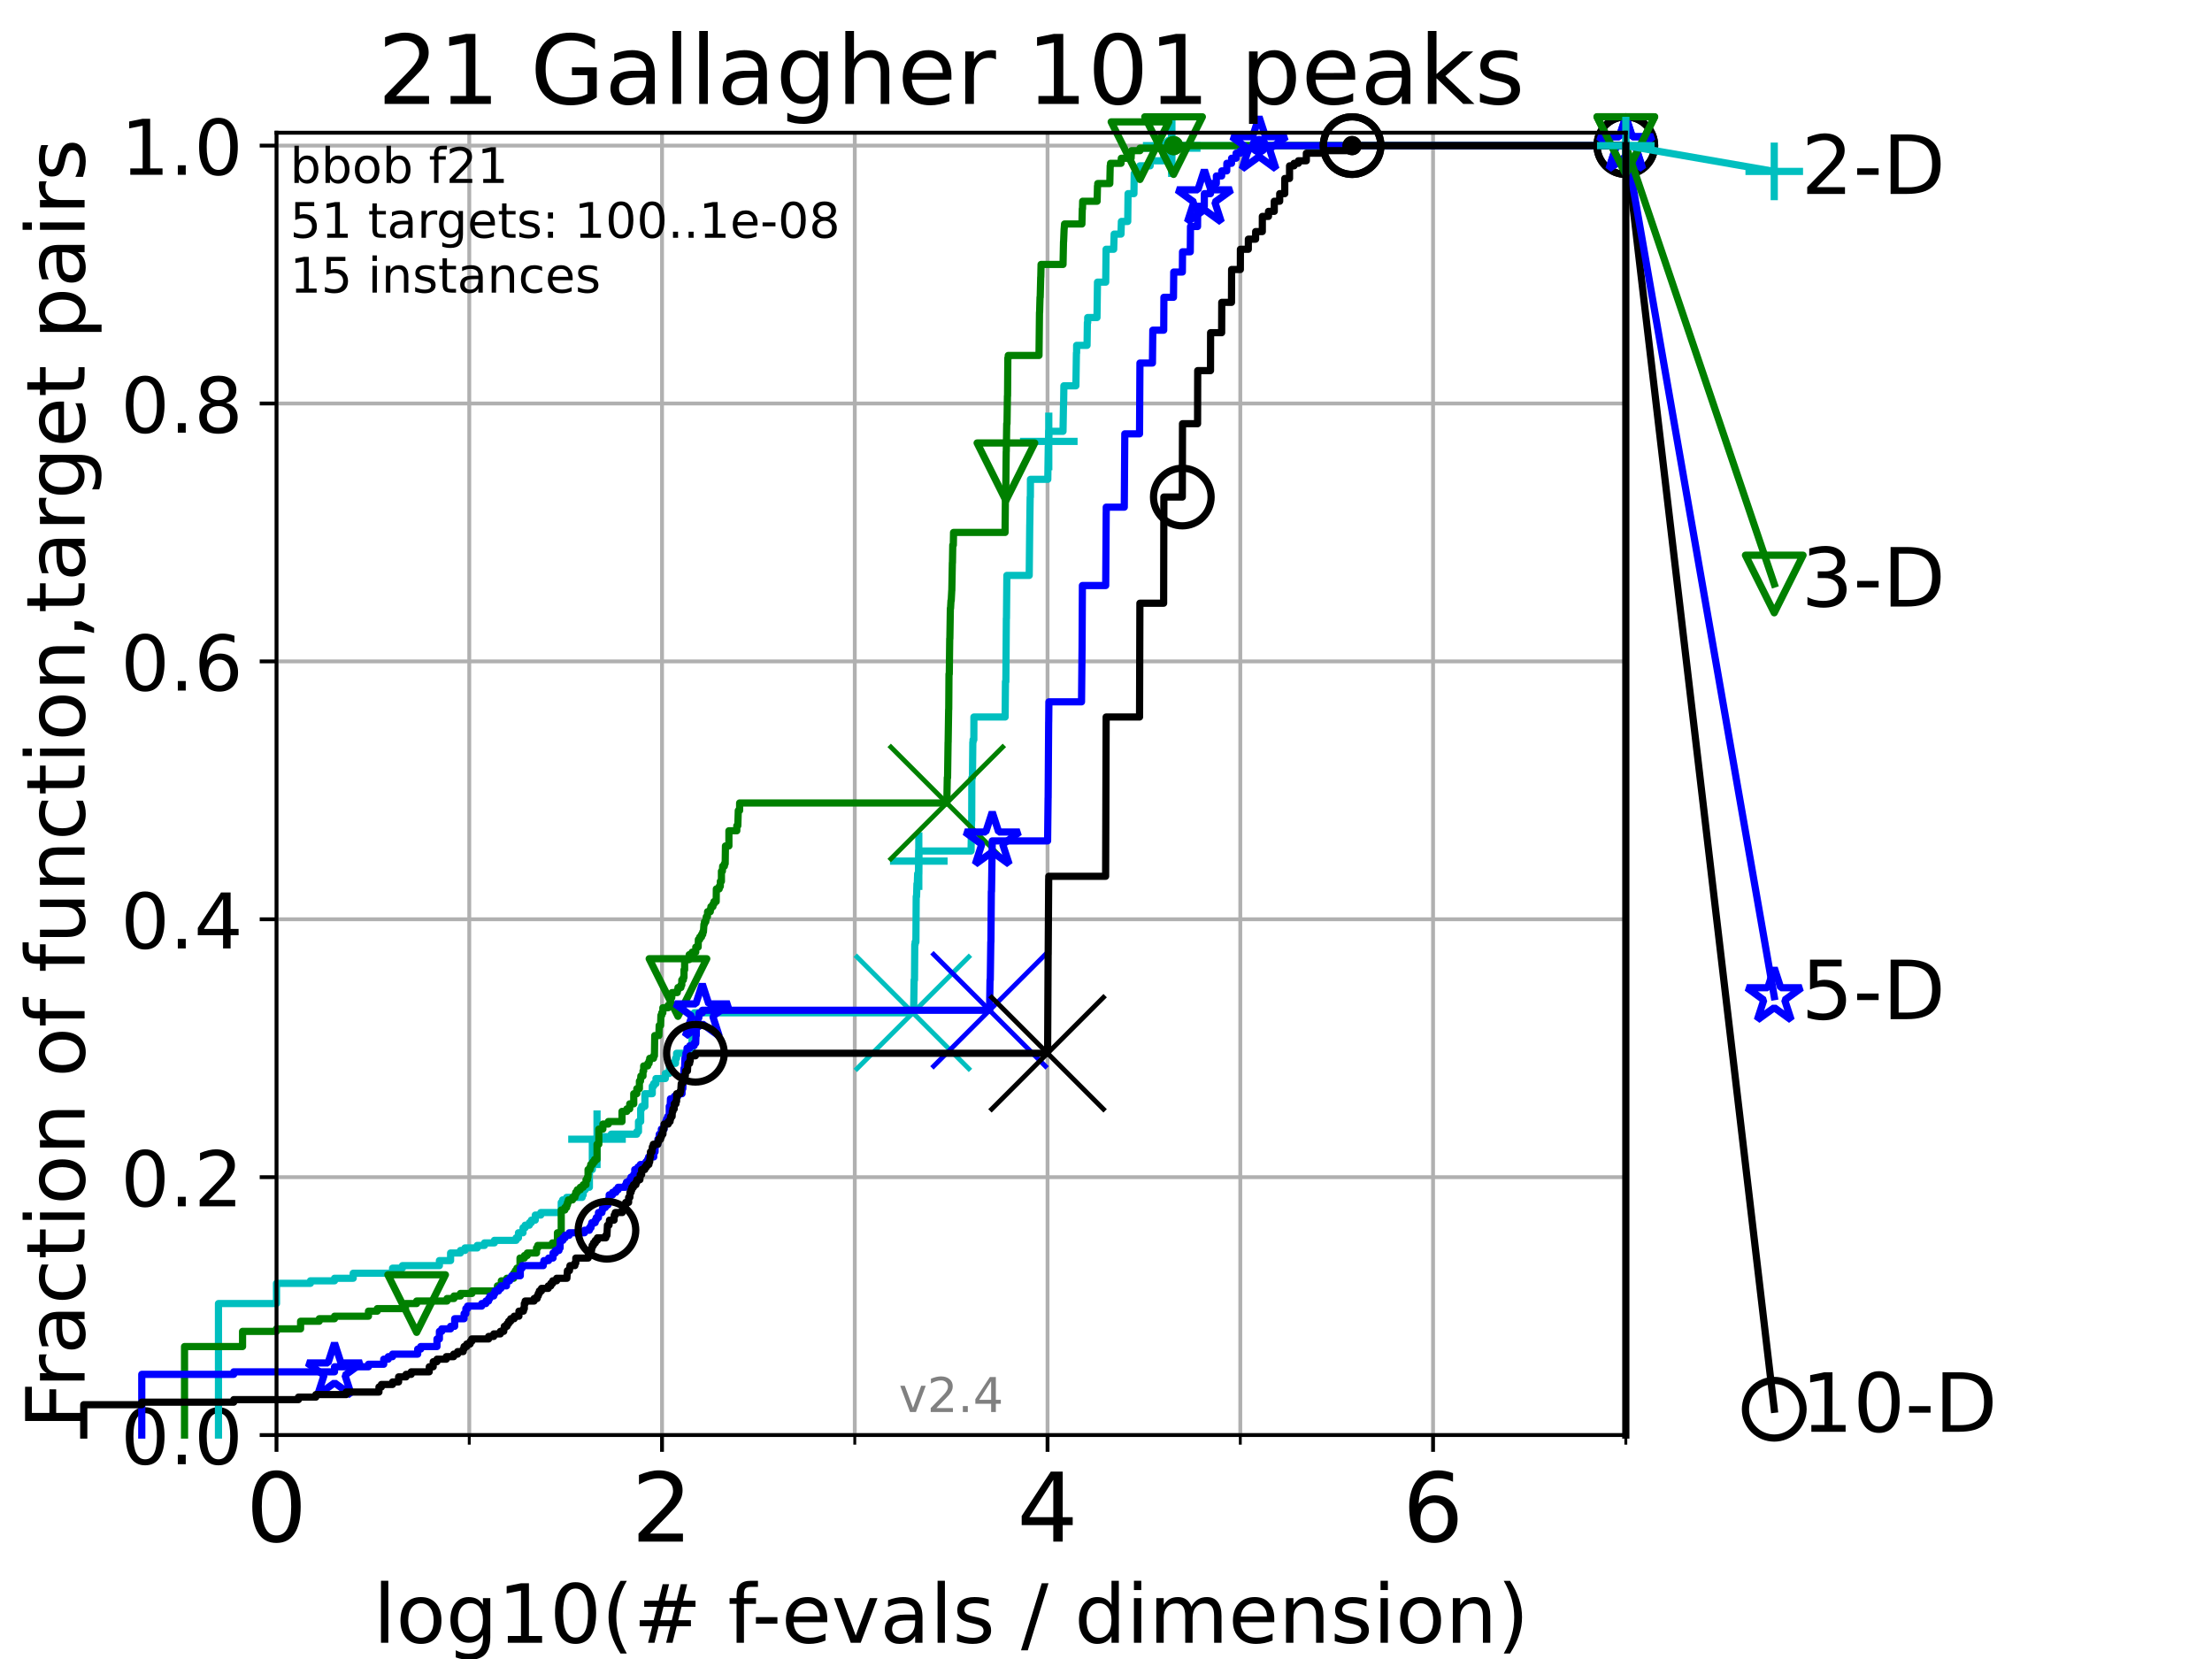 <?xml version="1.0" encoding="utf-8" standalone="no"?>
<!DOCTYPE svg PUBLIC "-//W3C//DTD SVG 1.1//EN"
  "http://www.w3.org/Graphics/SVG/1.1/DTD/svg11.dtd">
<!-- Created with matplotlib (https://matplotlib.org/) -->
<svg height="345.6pt" version="1.1" viewBox="0 0 460.8 345.6" width="460.8pt" xmlns="http://www.w3.org/2000/svg" xmlns:xlink="http://www.w3.org/1999/xlink">
 <defs>
  <style type="text/css">*{stroke-linecap:butt;stroke-linejoin:round;}</style>
 </defs>
 <g id="figure_1">
  <g id="patch_1">
   <path d="M 0 345.6 
L 460.8 345.6 
L 460.8 0 
L 0 0 
z
" style="fill:#ffffff;"/>
  </g>
  <g id="axes_1">
   <g id="patch_2">
    <path d="M 57.6 298.944 
L 338.688 298.944 
L 338.688 27.648 
L 57.6 27.648 
z
" style="fill:#ffffff;"/>
   </g>
   <g id="matplotlib.axis_1">
    <g id="xtick_1">
     <g id="line2d_1">
      <path clip-path="url(#p1bf943d652)" d="M 57.6 298.944 
L 57.6 27.648 
" style="fill:none;stroke:#b0b0b0;stroke-linecap:square;stroke-width:0.8;"/>
     </g>
     <g id="line2d_2">
      <defs>
       <path d="M 0 0 
L 0 3.5 
" id="me88dcdcbff" style="stroke:#000000;stroke-width:0.8;"/>
      </defs>
      <g>
       <use style="stroke:#000000;stroke-width:0.8;" x="57.6" xlink:href="#me88dcdcbff" y="298.944"/>
      </g>
     </g>
     <g id="text_1">
      <!-- 0 -->
      <g transform="translate(51.237 321.141)scale(0.2 -0.2)">
       <defs>
        <path d="M 31.781 66.406 
Q 24.172 66.406 20.328 58.906 
Q 16.5 51.422 16.5 36.375 
Q 16.5 21.391 20.328 13.891 
Q 24.172 6.391 31.781 6.391 
Q 39.453 6.391 43.281 13.891 
Q 47.125 21.391 47.125 36.375 
Q 47.125 51.422 43.281 58.906 
Q 39.453 66.406 31.781 66.406 
z
M 31.781 74.219 
Q 44.047 74.219 50.516 64.516 
Q 56.984 54.828 56.984 36.375 
Q 56.984 17.969 50.516 8.266 
Q 44.047 -1.422 31.781 -1.422 
Q 19.531 -1.422 13.062 8.266 
Q 6.594 17.969 6.594 36.375 
Q 6.594 54.828 13.062 64.516 
Q 19.531 74.219 31.781 74.219 
z
" id="DejaVuSans-48"/>
       </defs>
       <use xlink:href="#DejaVuSans-48"/>
      </g>
     </g>
    </g>
    <g id="xtick_2">
     <g id="line2d_3">
      <path clip-path="url(#p1bf943d652)" d="M 137.911 298.944 
L 137.911 27.648 
" style="fill:none;stroke:#b0b0b0;stroke-linecap:square;stroke-width:0.8;"/>
     </g>
     <g id="line2d_4">
      <g>
       <use style="stroke:#000000;stroke-width:0.8;" x="137.911" xlink:href="#me88dcdcbff" y="298.944"/>
      </g>
     </g>
     <g id="text_2">
      <!-- 2 -->
      <g transform="translate(131.548 321.141)scale(0.2 -0.2)">
       <defs>
        <path d="M 19.188 8.297 
L 53.609 8.297 
L 53.609 0 
L 7.328 0 
L 7.328 8.297 
Q 12.938 14.109 22.625 23.891 
Q 32.328 33.688 34.812 36.531 
Q 39.547 41.844 41.422 45.531 
Q 43.312 49.219 43.312 52.781 
Q 43.312 58.594 39.234 62.25 
Q 35.156 65.922 28.609 65.922 
Q 23.969 65.922 18.812 64.312 
Q 13.672 62.703 7.812 59.422 
L 7.812 69.391 
Q 13.766 71.781 18.938 73 
Q 24.125 74.219 28.422 74.219 
Q 39.75 74.219 46.484 68.547 
Q 53.219 62.891 53.219 53.422 
Q 53.219 48.922 51.531 44.891 
Q 49.859 40.875 45.406 35.406 
Q 44.188 33.984 37.641 27.219 
Q 31.109 20.453 19.188 8.297 
z
" id="DejaVuSans-50"/>
       </defs>
       <use xlink:href="#DejaVuSans-50"/>
      </g>
     </g>
    </g>
    <g id="xtick_3">
     <g id="line2d_5">
      <path clip-path="url(#p1bf943d652)" d="M 218.222 298.944 
L 218.222 27.648 
" style="fill:none;stroke:#b0b0b0;stroke-linecap:square;stroke-width:0.8;"/>
     </g>
     <g id="line2d_6">
      <g>
       <use style="stroke:#000000;stroke-width:0.8;" x="218.222" xlink:href="#me88dcdcbff" y="298.944"/>
      </g>
     </g>
     <g id="text_3">
      <!-- 4 -->
      <g transform="translate(211.859 321.141)scale(0.2 -0.2)">
       <defs>
        <path d="M 37.797 64.312 
L 12.891 25.391 
L 37.797 25.391 
z
M 35.203 72.906 
L 47.609 72.906 
L 47.609 25.391 
L 58.016 25.391 
L 58.016 17.188 
L 47.609 17.188 
L 47.609 0 
L 37.797 0 
L 37.797 17.188 
L 4.891 17.188 
L 4.891 26.703 
z
" id="DejaVuSans-52"/>
       </defs>
       <use xlink:href="#DejaVuSans-52"/>
      </g>
     </g>
    </g>
    <g id="xtick_4">
     <g id="line2d_7">
      <path clip-path="url(#p1bf943d652)" d="M 298.533 298.944 
L 298.533 27.648 
" style="fill:none;stroke:#b0b0b0;stroke-linecap:square;stroke-width:0.8;"/>
     </g>
     <g id="line2d_8">
      <g>
       <use style="stroke:#000000;stroke-width:0.8;" x="298.533" xlink:href="#me88dcdcbff" y="298.944"/>
      </g>
     </g>
     <g id="text_4">
      <!-- 6 -->
      <g transform="translate(292.17 321.141)scale(0.2 -0.2)">
       <defs>
        <path d="M 33.016 40.375 
Q 26.375 40.375 22.484 35.828 
Q 18.609 31.297 18.609 23.391 
Q 18.609 15.531 22.484 10.953 
Q 26.375 6.391 33.016 6.391 
Q 39.656 6.391 43.531 10.953 
Q 47.406 15.531 47.406 23.391 
Q 47.406 31.297 43.531 35.828 
Q 39.656 40.375 33.016 40.375 
z
M 52.594 71.297 
L 52.594 62.312 
Q 48.875 64.062 45.094 64.984 
Q 41.312 65.922 37.594 65.922 
Q 27.828 65.922 22.672 59.328 
Q 17.531 52.734 16.797 39.406 
Q 19.672 43.656 24.016 45.922 
Q 28.375 48.188 33.594 48.188 
Q 44.578 48.188 50.953 41.516 
Q 57.328 34.859 57.328 23.391 
Q 57.328 12.156 50.688 5.359 
Q 44.047 -1.422 33.016 -1.422 
Q 20.359 -1.422 13.672 8.266 
Q 6.984 17.969 6.984 36.375 
Q 6.984 53.656 15.188 63.938 
Q 23.391 74.219 37.203 74.219 
Q 40.922 74.219 44.703 73.484 
Q 48.484 72.75 52.594 71.297 
z
" id="DejaVuSans-54"/>
       </defs>
       <use xlink:href="#DejaVuSans-54"/>
      </g>
     </g>
    </g>
    <g id="xtick_5">
     <g id="line2d_9">
      <path clip-path="url(#p1bf943d652)" d="M 97.755 298.944 
L 97.755 27.648 
" style="fill:none;stroke:#b0b0b0;stroke-linecap:square;stroke-width:0.8;"/>
     </g>
     <g id="line2d_10">
      <defs>
       <path d="M 0 0 
L 0 2 
" id="md045d72e4d" style="stroke:#000000;stroke-width:0.6;"/>
      </defs>
      <g>
       <use style="stroke:#000000;stroke-width:0.6;" x="97.755" xlink:href="#md045d72e4d" y="298.944"/>
      </g>
     </g>
    </g>
    <g id="xtick_6">
     <g id="line2d_11">
      <path clip-path="url(#p1bf943d652)" d="M 178.066 298.944 
L 178.066 27.648 
" style="fill:none;stroke:#b0b0b0;stroke-linecap:square;stroke-width:0.8;"/>
     </g>
     <g id="line2d_12">
      <g>
       <use style="stroke:#000000;stroke-width:0.6;" x="178.066" xlink:href="#md045d72e4d" y="298.944"/>
      </g>
     </g>
    </g>
    <g id="xtick_7">
     <g id="line2d_13">
      <path clip-path="url(#p1bf943d652)" d="M 258.377 298.944 
L 258.377 27.648 
" style="fill:none;stroke:#b0b0b0;stroke-linecap:square;stroke-width:0.8;"/>
     </g>
     <g id="line2d_14">
      <g>
       <use style="stroke:#000000;stroke-width:0.6;" x="258.377" xlink:href="#md045d72e4d" y="298.944"/>
      </g>
     </g>
    </g>
    <g id="xtick_8">
     <g id="line2d_15">
      <path clip-path="url(#p1bf943d652)" d="M 338.688 298.944 
L 338.688 27.648 
" style="fill:none;stroke:#b0b0b0;stroke-linecap:square;stroke-width:0.8;"/>
     </g>
     <g id="line2d_16">
      <g>
       <use style="stroke:#000000;stroke-width:0.6;" x="338.688" xlink:href="#md045d72e4d" y="298.944"/>
      </g>
     </g>
    </g>
    <g id="text_5">
     <!-- log10(# f-evals / dimension) -->
     <g transform="translate(77.764 342.218)scale(0.17 -0.17)">
      <defs>
       <path d="M 9.422 75.984 
L 18.406 75.984 
L 18.406 0 
L 9.422 0 
z
" id="DejaVuSans-108"/>
       <path d="M 30.609 48.391 
Q 23.391 48.391 19.188 42.75 
Q 14.984 37.109 14.984 27.297 
Q 14.984 17.484 19.156 11.844 
Q 23.344 6.203 30.609 6.203 
Q 37.797 6.203 41.984 11.859 
Q 46.188 17.531 46.188 27.297 
Q 46.188 37.016 41.984 42.703 
Q 37.797 48.391 30.609 48.391 
z
M 30.609 56 
Q 42.328 56 49.016 48.375 
Q 55.719 40.766 55.719 27.297 
Q 55.719 13.875 49.016 6.219 
Q 42.328 -1.422 30.609 -1.422 
Q 18.844 -1.422 12.172 6.219 
Q 5.516 13.875 5.516 27.297 
Q 5.516 40.766 12.172 48.375 
Q 18.844 56 30.609 56 
z
" id="DejaVuSans-111"/>
       <path d="M 45.406 27.984 
Q 45.406 37.75 41.375 43.109 
Q 37.359 48.484 30.078 48.484 
Q 22.859 48.484 18.828 43.109 
Q 14.797 37.75 14.797 27.984 
Q 14.797 18.266 18.828 12.891 
Q 22.859 7.516 30.078 7.516 
Q 37.359 7.516 41.375 12.891 
Q 45.406 18.266 45.406 27.984 
z
M 54.391 6.781 
Q 54.391 -7.172 48.188 -13.984 
Q 42 -20.797 29.203 -20.797 
Q 24.469 -20.797 20.266 -20.094 
Q 16.062 -19.391 12.109 -17.922 
L 12.109 -9.188 
Q 16.062 -11.328 19.922 -12.344 
Q 23.781 -13.375 27.781 -13.375 
Q 36.625 -13.375 41.016 -8.766 
Q 45.406 -4.156 45.406 5.172 
L 45.406 9.625 
Q 42.625 4.781 38.281 2.391 
Q 33.938 0 27.875 0 
Q 17.828 0 11.672 7.656 
Q 5.516 15.328 5.516 27.984 
Q 5.516 40.672 11.672 48.328 
Q 17.828 56 27.875 56 
Q 33.938 56 38.281 53.609 
Q 42.625 51.219 45.406 46.391 
L 45.406 54.688 
L 54.391 54.688 
z
" id="DejaVuSans-103"/>
       <path d="M 12.406 8.297 
L 28.516 8.297 
L 28.516 63.922 
L 10.984 60.406 
L 10.984 69.391 
L 28.422 72.906 
L 38.281 72.906 
L 38.281 8.297 
L 54.391 8.297 
L 54.391 0 
L 12.406 0 
z
" id="DejaVuSans-49"/>
       <path d="M 31 75.875 
Q 24.469 64.656 21.281 53.656 
Q 18.109 42.672 18.109 31.391 
Q 18.109 20.125 21.312 9.062 
Q 24.516 -2 31 -13.188 
L 23.188 -13.188 
Q 15.875 -1.703 12.234 9.375 
Q 8.594 20.453 8.594 31.391 
Q 8.594 42.281 12.203 53.312 
Q 15.828 64.359 23.188 75.875 
z
" id="DejaVuSans-40"/>
       <path d="M 51.125 44 
L 36.922 44 
L 32.812 27.688 
L 47.125 27.688 
z
M 43.797 71.781 
L 38.719 51.516 
L 52.984 51.516 
L 58.109 71.781 
L 65.922 71.781 
L 60.891 51.516 
L 76.125 51.516 
L 76.125 44 
L 58.984 44 
L 54.984 27.688 
L 70.516 27.688 
L 70.516 20.219 
L 53.078 20.219 
L 48 0 
L 40.188 0 
L 45.219 20.219 
L 30.906 20.219 
L 25.875 0 
L 18.016 0 
L 23.094 20.219 
L 7.719 20.219 
L 7.719 27.688 
L 24.906 27.688 
L 29 44 
L 13.281 44 
L 13.281 51.516 
L 30.906 51.516 
L 35.891 71.781 
z
" id="DejaVuSans-35"/>
       <path id="DejaVuSans-32"/>
       <path d="M 37.109 75.984 
L 37.109 68.5 
L 28.516 68.5 
Q 23.688 68.5 21.797 66.547 
Q 19.922 64.594 19.922 59.516 
L 19.922 54.688 
L 34.719 54.688 
L 34.719 47.703 
L 19.922 47.703 
L 19.922 0 
L 10.891 0 
L 10.891 47.703 
L 2.297 47.703 
L 2.297 54.688 
L 10.891 54.688 
L 10.891 58.5 
Q 10.891 67.625 15.141 71.797 
Q 19.391 75.984 28.609 75.984 
z
" id="DejaVuSans-102"/>
       <path d="M 4.891 31.391 
L 31.203 31.391 
L 31.203 23.391 
L 4.891 23.391 
z
" id="DejaVuSans-45"/>
       <path d="M 56.203 29.594 
L 56.203 25.203 
L 14.891 25.203 
Q 15.484 15.922 20.484 11.062 
Q 25.484 6.203 34.422 6.203 
Q 39.594 6.203 44.453 7.469 
Q 49.312 8.734 54.109 11.281 
L 54.109 2.781 
Q 49.266 0.734 44.188 -0.344 
Q 39.109 -1.422 33.891 -1.422 
Q 20.797 -1.422 13.156 6.188 
Q 5.516 13.812 5.516 26.812 
Q 5.516 40.234 12.766 48.109 
Q 20.016 56 32.328 56 
Q 43.359 56 49.781 48.891 
Q 56.203 41.797 56.203 29.594 
z
M 47.219 32.234 
Q 47.125 39.594 43.094 43.984 
Q 39.062 48.391 32.422 48.391 
Q 24.906 48.391 20.391 44.141 
Q 15.875 39.891 15.188 32.172 
z
" id="DejaVuSans-101"/>
       <path d="M 2.984 54.688 
L 12.5 54.688 
L 29.594 8.797 
L 46.688 54.688 
L 56.203 54.688 
L 35.688 0 
L 23.484 0 
z
" id="DejaVuSans-118"/>
       <path d="M 34.281 27.484 
Q 23.391 27.484 19.188 25 
Q 14.984 22.516 14.984 16.5 
Q 14.984 11.719 18.141 8.906 
Q 21.297 6.109 26.703 6.109 
Q 34.188 6.109 38.703 11.406 
Q 43.219 16.703 43.219 25.484 
L 43.219 27.484 
z
M 52.203 31.203 
L 52.203 0 
L 43.219 0 
L 43.219 8.297 
Q 40.141 3.328 35.547 0.953 
Q 30.953 -1.422 24.312 -1.422 
Q 15.922 -1.422 10.953 3.297 
Q 6 8.016 6 15.922 
Q 6 25.141 12.172 29.828 
Q 18.359 34.516 30.609 34.516 
L 43.219 34.516 
L 43.219 35.406 
Q 43.219 41.609 39.141 45 
Q 35.062 48.391 27.688 48.391 
Q 23 48.391 18.547 47.266 
Q 14.109 46.141 10.016 43.891 
L 10.016 52.203 
Q 14.938 54.109 19.578 55.047 
Q 24.219 56 28.609 56 
Q 40.484 56 46.344 49.844 
Q 52.203 43.703 52.203 31.203 
z
" id="DejaVuSans-97"/>
       <path d="M 44.281 53.078 
L 44.281 44.578 
Q 40.484 46.531 36.375 47.5 
Q 32.281 48.484 27.875 48.484 
Q 21.188 48.484 17.844 46.438 
Q 14.5 44.391 14.5 40.281 
Q 14.5 37.156 16.891 35.375 
Q 19.281 33.594 26.516 31.984 
L 29.594 31.297 
Q 39.156 29.25 43.188 25.516 
Q 47.219 21.781 47.219 15.094 
Q 47.219 7.469 41.188 3.016 
Q 35.156 -1.422 24.609 -1.422 
Q 20.219 -1.422 15.453 -0.562 
Q 10.688 0.297 5.422 2 
L 5.422 11.281 
Q 10.406 8.688 15.234 7.391 
Q 20.062 6.109 24.812 6.109 
Q 31.156 6.109 34.562 8.281 
Q 37.984 10.453 37.984 14.406 
Q 37.984 18.062 35.516 20.016 
Q 33.062 21.969 24.703 23.781 
L 21.578 24.516 
Q 13.234 26.266 9.516 29.906 
Q 5.812 33.547 5.812 39.891 
Q 5.812 47.609 11.281 51.797 
Q 16.75 56 26.812 56 
Q 31.781 56 36.172 55.266 
Q 40.578 54.547 44.281 53.078 
z
" id="DejaVuSans-115"/>
       <path d="M 25.391 72.906 
L 33.688 72.906 
L 8.297 -9.281 
L 0 -9.281 
z
" id="DejaVuSans-47"/>
       <path d="M 45.406 46.391 
L 45.406 75.984 
L 54.391 75.984 
L 54.391 0 
L 45.406 0 
L 45.406 8.203 
Q 42.578 3.328 38.25 0.953 
Q 33.938 -1.422 27.875 -1.422 
Q 17.969 -1.422 11.734 6.484 
Q 5.516 14.406 5.516 27.297 
Q 5.516 40.188 11.734 48.094 
Q 17.969 56 27.875 56 
Q 33.938 56 38.25 53.625 
Q 42.578 51.266 45.406 46.391 
z
M 14.797 27.297 
Q 14.797 17.391 18.875 11.75 
Q 22.953 6.109 30.078 6.109 
Q 37.203 6.109 41.297 11.75 
Q 45.406 17.391 45.406 27.297 
Q 45.406 37.203 41.297 42.844 
Q 37.203 48.484 30.078 48.484 
Q 22.953 48.484 18.875 42.844 
Q 14.797 37.203 14.797 27.297 
z
" id="DejaVuSans-100"/>
       <path d="M 9.422 54.688 
L 18.406 54.688 
L 18.406 0 
L 9.422 0 
z
M 9.422 75.984 
L 18.406 75.984 
L 18.406 64.594 
L 9.422 64.594 
z
" id="DejaVuSans-105"/>
       <path d="M 52 44.188 
Q 55.375 50.25 60.062 53.125 
Q 64.75 56 71.094 56 
Q 79.641 56 84.281 50.016 
Q 88.922 44.047 88.922 33.016 
L 88.922 0 
L 79.891 0 
L 79.891 32.719 
Q 79.891 40.578 77.094 44.375 
Q 74.312 48.188 68.609 48.188 
Q 61.625 48.188 57.562 43.547 
Q 53.516 38.922 53.516 30.906 
L 53.516 0 
L 44.484 0 
L 44.484 32.719 
Q 44.484 40.625 41.703 44.406 
Q 38.922 48.188 33.109 48.188 
Q 26.219 48.188 22.156 43.531 
Q 18.109 38.875 18.109 30.906 
L 18.109 0 
L 9.078 0 
L 9.078 54.688 
L 18.109 54.688 
L 18.109 46.188 
Q 21.188 51.219 25.484 53.609 
Q 29.781 56 35.688 56 
Q 41.656 56 45.828 52.969 
Q 50 49.953 52 44.188 
z
" id="DejaVuSans-109"/>
       <path d="M 54.891 33.016 
L 54.891 0 
L 45.906 0 
L 45.906 32.719 
Q 45.906 40.484 42.875 44.328 
Q 39.844 48.188 33.797 48.188 
Q 26.516 48.188 22.312 43.547 
Q 18.109 38.922 18.109 30.906 
L 18.109 0 
L 9.078 0 
L 9.078 54.688 
L 18.109 54.688 
L 18.109 46.188 
Q 21.344 51.125 25.703 53.562 
Q 30.078 56 35.797 56 
Q 45.219 56 50.047 50.172 
Q 54.891 44.344 54.891 33.016 
z
" id="DejaVuSans-110"/>
       <path d="M 8.016 75.875 
L 15.828 75.875 
Q 23.141 64.359 26.781 53.312 
Q 30.422 42.281 30.422 31.391 
Q 30.422 20.453 26.781 9.375 
Q 23.141 -1.703 15.828 -13.188 
L 8.016 -13.188 
Q 14.5 -2 17.703 9.062 
Q 20.906 20.125 20.906 31.391 
Q 20.906 42.672 17.703 53.656 
Q 14.5 64.656 8.016 75.875 
z
" id="DejaVuSans-41"/>
      </defs>
      <use xlink:href="#DejaVuSans-108"/>
      <use x="27.783" xlink:href="#DejaVuSans-111"/>
      <use x="88.965" xlink:href="#DejaVuSans-103"/>
      <use x="152.441" xlink:href="#DejaVuSans-49"/>
      <use x="216.064" xlink:href="#DejaVuSans-48"/>
      <use x="279.688" xlink:href="#DejaVuSans-40"/>
      <use x="318.701" xlink:href="#DejaVuSans-35"/>
      <use x="402.49" xlink:href="#DejaVuSans-32"/>
      <use x="434.277" xlink:href="#DejaVuSans-102"/>
      <use x="463.982" xlink:href="#DejaVuSans-45"/>
      <use x="500.066" xlink:href="#DejaVuSans-101"/>
      <use x="561.59" xlink:href="#DejaVuSans-118"/>
      <use x="620.77" xlink:href="#DejaVuSans-97"/>
      <use x="682.049" xlink:href="#DejaVuSans-108"/>
      <use x="709.832" xlink:href="#DejaVuSans-115"/>
      <use x="761.932" xlink:href="#DejaVuSans-32"/>
      <use x="793.719" xlink:href="#DejaVuSans-47"/>
      <use x="827.41" xlink:href="#DejaVuSans-32"/>
      <use x="859.197" xlink:href="#DejaVuSans-100"/>
      <use x="922.674" xlink:href="#DejaVuSans-105"/>
      <use x="950.457" xlink:href="#DejaVuSans-109"/>
      <use x="1047.869" xlink:href="#DejaVuSans-101"/>
      <use x="1109.393" xlink:href="#DejaVuSans-110"/>
      <use x="1172.771" xlink:href="#DejaVuSans-115"/>
      <use x="1224.871" xlink:href="#DejaVuSans-105"/>
      <use x="1252.654" xlink:href="#DejaVuSans-111"/>
      <use x="1313.836" xlink:href="#DejaVuSans-110"/>
      <use x="1377.215" xlink:href="#DejaVuSans-41"/>
     </g>
    </g>
   </g>
   <g id="matplotlib.axis_2">
    <g id="ytick_1">
     <g id="line2d_17">
      <path clip-path="url(#p1bf943d652)" d="M 57.6 298.944 
L 338.688 298.944 
" style="fill:none;stroke:#b0b0b0;stroke-linecap:square;stroke-width:0.8;"/>
     </g>
     <g id="line2d_18">
      <defs>
       <path d="M 0 0 
L -3.5 0 
" id="m84881d43f9" style="stroke:#000000;stroke-width:0.8;"/>
      </defs>
      <g>
       <use style="stroke:#000000;stroke-width:0.8;" x="57.6" xlink:href="#m84881d43f9" y="298.944"/>
      </g>
     </g>
     <g id="text_6">
      <!-- 0.0 -->
      <g transform="translate(25.155 305.023)scale(0.16 -0.16)">
       <defs>
        <path d="M 10.688 12.406 
L 21 12.406 
L 21 0 
L 10.688 0 
z
" id="DejaVuSans-46"/>
       </defs>
       <use xlink:href="#DejaVuSans-48"/>
       <use x="63.623" xlink:href="#DejaVuSans-46"/>
       <use x="95.41" xlink:href="#DejaVuSans-48"/>
      </g>
     </g>
    </g>
    <g id="ytick_2">
     <g id="line2d_19">
      <path clip-path="url(#p1bf943d652)" d="M 57.6 245.222 
L 338.688 245.222 
" style="fill:none;stroke:#b0b0b0;stroke-linecap:square;stroke-width:0.8;"/>
     </g>
     <g id="line2d_20">
      <g>
       <use style="stroke:#000000;stroke-width:0.8;" x="57.6" xlink:href="#m84881d43f9" y="245.222"/>
      </g>
     </g>
     <g id="text_7">
      <!-- 0.2 -->
      <g transform="translate(25.155 251.301)scale(0.16 -0.16)">
       <use xlink:href="#DejaVuSans-48"/>
       <use x="63.623" xlink:href="#DejaVuSans-46"/>
       <use x="95.41" xlink:href="#DejaVuSans-50"/>
      </g>
     </g>
    </g>
    <g id="ytick_3">
     <g id="line2d_21">
      <path clip-path="url(#p1bf943d652)" d="M 57.6 191.5 
L 338.688 191.5 
" style="fill:none;stroke:#b0b0b0;stroke-linecap:square;stroke-width:0.8;"/>
     </g>
     <g id="line2d_22">
      <g>
       <use style="stroke:#000000;stroke-width:0.8;" x="57.6" xlink:href="#m84881d43f9" y="191.5"/>
      </g>
     </g>
     <g id="text_8">
      <!-- 0.4 -->
      <g transform="translate(25.155 197.579)scale(0.16 -0.16)">
       <use xlink:href="#DejaVuSans-48"/>
       <use x="63.623" xlink:href="#DejaVuSans-46"/>
       <use x="95.41" xlink:href="#DejaVuSans-52"/>
      </g>
     </g>
    </g>
    <g id="ytick_4">
     <g id="line2d_23">
      <path clip-path="url(#p1bf943d652)" d="M 57.6 137.778 
L 338.688 137.778 
" style="fill:none;stroke:#b0b0b0;stroke-linecap:square;stroke-width:0.8;"/>
     </g>
     <g id="line2d_24">
      <g>
       <use style="stroke:#000000;stroke-width:0.8;" x="57.6" xlink:href="#m84881d43f9" y="137.778"/>
      </g>
     </g>
     <g id="text_9">
      <!-- 0.6 -->
      <g transform="translate(25.155 143.857)scale(0.16 -0.16)">
       <use xlink:href="#DejaVuSans-48"/>
       <use x="63.623" xlink:href="#DejaVuSans-46"/>
       <use x="95.41" xlink:href="#DejaVuSans-54"/>
      </g>
     </g>
    </g>
    <g id="ytick_5">
     <g id="line2d_25">
      <path clip-path="url(#p1bf943d652)" d="M 57.6 84.056 
L 338.688 84.056 
" style="fill:none;stroke:#b0b0b0;stroke-linecap:square;stroke-width:0.8;"/>
     </g>
     <g id="line2d_26">
      <g>
       <use style="stroke:#000000;stroke-width:0.8;" x="57.6" xlink:href="#m84881d43f9" y="84.056"/>
      </g>
     </g>
     <g id="text_10">
      <!-- 0.8 -->
      <g transform="translate(25.155 90.135)scale(0.16 -0.16)">
       <defs>
        <path d="M 31.781 34.625 
Q 24.75 34.625 20.719 30.859 
Q 16.703 27.094 16.703 20.516 
Q 16.703 13.922 20.719 10.156 
Q 24.75 6.391 31.781 6.391 
Q 38.812 6.391 42.859 10.172 
Q 46.922 13.969 46.922 20.516 
Q 46.922 27.094 42.891 30.859 
Q 38.875 34.625 31.781 34.625 
z
M 21.922 38.812 
Q 15.578 40.375 12.031 44.719 
Q 8.5 49.078 8.5 55.328 
Q 8.5 64.062 14.719 69.141 
Q 20.953 74.219 31.781 74.219 
Q 42.672 74.219 48.875 69.141 
Q 55.078 64.062 55.078 55.328 
Q 55.078 49.078 51.531 44.719 
Q 48 40.375 41.703 38.812 
Q 48.828 37.156 52.797 32.312 
Q 56.781 27.484 56.781 20.516 
Q 56.781 9.906 50.312 4.234 
Q 43.844 -1.422 31.781 -1.422 
Q 19.734 -1.422 13.25 4.234 
Q 6.781 9.906 6.781 20.516 
Q 6.781 27.484 10.781 32.312 
Q 14.797 37.156 21.922 38.812 
z
M 18.312 54.391 
Q 18.312 48.734 21.844 45.562 
Q 25.391 42.391 31.781 42.391 
Q 38.141 42.391 41.719 45.562 
Q 45.312 48.734 45.312 54.391 
Q 45.312 60.062 41.719 63.234 
Q 38.141 66.406 31.781 66.406 
Q 25.391 66.406 21.844 63.234 
Q 18.312 60.062 18.312 54.391 
z
" id="DejaVuSans-56"/>
       </defs>
       <use xlink:href="#DejaVuSans-48"/>
       <use x="63.623" xlink:href="#DejaVuSans-46"/>
       <use x="95.41" xlink:href="#DejaVuSans-56"/>
      </g>
     </g>
    </g>
    <g id="ytick_6">
     <g id="line2d_27">
      <path clip-path="url(#p1bf943d652)" d="M 57.6 30.334 
L 338.688 30.334 
" style="fill:none;stroke:#b0b0b0;stroke-linecap:square;stroke-width:0.8;"/>
     </g>
     <g id="line2d_28">
      <g>
       <use style="stroke:#000000;stroke-width:0.8;" x="57.6" xlink:href="#m84881d43f9" y="30.334"/>
      </g>
     </g>
     <g id="text_11">
      <!-- 1.0 -->
      <g transform="translate(25.155 36.413)scale(0.16 -0.16)">
       <use xlink:href="#DejaVuSans-49"/>
       <use x="63.623" xlink:href="#DejaVuSans-46"/>
       <use x="95.41" xlink:href="#DejaVuSans-48"/>
      </g>
     </g>
    </g>
    <g id="text_12">
     <!-- Fraction of function,target pairs -->
     <g transform="translate(17.62 297.681)rotate(-90)scale(0.17 -0.17)">
      <defs>
       <path d="M 9.812 72.906 
L 51.703 72.906 
L 51.703 64.594 
L 19.672 64.594 
L 19.672 43.109 
L 48.578 43.109 
L 48.578 34.812 
L 19.672 34.812 
L 19.672 0 
L 9.812 0 
z
" id="DejaVuSans-70"/>
       <path d="M 41.109 46.297 
Q 39.594 47.172 37.812 47.578 
Q 36.031 48 33.891 48 
Q 26.266 48 22.188 43.047 
Q 18.109 38.094 18.109 28.812 
L 18.109 0 
L 9.078 0 
L 9.078 54.688 
L 18.109 54.688 
L 18.109 46.188 
Q 20.953 51.172 25.484 53.578 
Q 30.031 56 36.531 56 
Q 37.453 56 38.578 55.875 
Q 39.703 55.766 41.062 55.516 
z
" id="DejaVuSans-114"/>
       <path d="M 48.781 52.594 
L 48.781 44.188 
Q 44.969 46.297 41.141 47.344 
Q 37.312 48.391 33.406 48.391 
Q 24.656 48.391 19.812 42.844 
Q 14.984 37.312 14.984 27.297 
Q 14.984 17.281 19.812 11.734 
Q 24.656 6.203 33.406 6.203 
Q 37.312 6.203 41.141 7.25 
Q 44.969 8.297 48.781 10.406 
L 48.781 2.094 
Q 45.016 0.344 40.984 -0.531 
Q 36.969 -1.422 32.422 -1.422 
Q 20.062 -1.422 12.781 6.344 
Q 5.516 14.109 5.516 27.297 
Q 5.516 40.672 12.859 48.328 
Q 20.219 56 33.016 56 
Q 37.156 56 41.109 55.141 
Q 45.062 54.297 48.781 52.594 
z
" id="DejaVuSans-99"/>
       <path d="M 18.312 70.219 
L 18.312 54.688 
L 36.812 54.688 
L 36.812 47.703 
L 18.312 47.703 
L 18.312 18.016 
Q 18.312 11.328 20.141 9.422 
Q 21.969 7.516 27.594 7.516 
L 36.812 7.516 
L 36.812 0 
L 27.594 0 
Q 17.188 0 13.234 3.875 
Q 9.281 7.766 9.281 18.016 
L 9.281 47.703 
L 2.688 47.703 
L 2.688 54.688 
L 9.281 54.688 
L 9.281 70.219 
z
" id="DejaVuSans-116"/>
       <path d="M 8.5 21.578 
L 8.5 54.688 
L 17.484 54.688 
L 17.484 21.922 
Q 17.484 14.156 20.5 10.266 
Q 23.531 6.391 29.594 6.391 
Q 36.859 6.391 41.078 11.031 
Q 45.312 15.672 45.312 23.688 
L 45.312 54.688 
L 54.297 54.688 
L 54.297 0 
L 45.312 0 
L 45.312 8.406 
Q 42.047 3.422 37.719 1 
Q 33.406 -1.422 27.688 -1.422 
Q 18.266 -1.422 13.375 4.438 
Q 8.5 10.297 8.5 21.578 
z
M 31.109 56 
z
" id="DejaVuSans-117"/>
       <path d="M 11.719 12.406 
L 22.016 12.406 
L 22.016 4 
L 14.016 -11.625 
L 7.719 -11.625 
L 11.719 4 
z
" id="DejaVuSans-44"/>
       <path d="M 18.109 8.203 
L 18.109 -20.797 
L 9.078 -20.797 
L 9.078 54.688 
L 18.109 54.688 
L 18.109 46.391 
Q 20.953 51.266 25.266 53.625 
Q 29.594 56 35.594 56 
Q 45.562 56 51.781 48.094 
Q 58.016 40.188 58.016 27.297 
Q 58.016 14.406 51.781 6.484 
Q 45.562 -1.422 35.594 -1.422 
Q 29.594 -1.422 25.266 0.953 
Q 20.953 3.328 18.109 8.203 
z
M 48.688 27.297 
Q 48.688 37.203 44.609 42.844 
Q 40.531 48.484 33.406 48.484 
Q 26.266 48.484 22.188 42.844 
Q 18.109 37.203 18.109 27.297 
Q 18.109 17.391 22.188 11.75 
Q 26.266 6.109 33.406 6.109 
Q 40.531 6.109 44.609 11.75 
Q 48.688 17.391 48.688 27.297 
z
" id="DejaVuSans-112"/>
      </defs>
      <use xlink:href="#DejaVuSans-70"/>
      <use x="50.27" xlink:href="#DejaVuSans-114"/>
      <use x="91.383" xlink:href="#DejaVuSans-97"/>
      <use x="152.662" xlink:href="#DejaVuSans-99"/>
      <use x="207.643" xlink:href="#DejaVuSans-116"/>
      <use x="246.852" xlink:href="#DejaVuSans-105"/>
      <use x="274.635" xlink:href="#DejaVuSans-111"/>
      <use x="335.816" xlink:href="#DejaVuSans-110"/>
      <use x="399.195" xlink:href="#DejaVuSans-32"/>
      <use x="430.982" xlink:href="#DejaVuSans-111"/>
      <use x="492.164" xlink:href="#DejaVuSans-102"/>
      <use x="527.369" xlink:href="#DejaVuSans-32"/>
      <use x="559.156" xlink:href="#DejaVuSans-102"/>
      <use x="594.361" xlink:href="#DejaVuSans-117"/>
      <use x="657.74" xlink:href="#DejaVuSans-110"/>
      <use x="721.119" xlink:href="#DejaVuSans-99"/>
      <use x="776.1" xlink:href="#DejaVuSans-116"/>
      <use x="815.309" xlink:href="#DejaVuSans-105"/>
      <use x="843.092" xlink:href="#DejaVuSans-111"/>
      <use x="904.273" xlink:href="#DejaVuSans-110"/>
      <use x="967.652" xlink:href="#DejaVuSans-44"/>
      <use x="999.439" xlink:href="#DejaVuSans-116"/>
      <use x="1038.648" xlink:href="#DejaVuSans-97"/>
      <use x="1099.928" xlink:href="#DejaVuSans-114"/>
      <use x="1139.291" xlink:href="#DejaVuSans-103"/>
      <use x="1202.768" xlink:href="#DejaVuSans-101"/>
      <use x="1264.291" xlink:href="#DejaVuSans-116"/>
      <use x="1303.5" xlink:href="#DejaVuSans-32"/>
      <use x="1335.287" xlink:href="#DejaVuSans-112"/>
      <use x="1398.764" xlink:href="#DejaVuSans-97"/>
      <use x="1460.043" xlink:href="#DejaVuSans-105"/>
      <use x="1487.826" xlink:href="#DejaVuSans-114"/>
      <use x="1528.939" xlink:href="#DejaVuSans-115"/>
     </g>
    </g>
   </g>
   <g id="line2d_29">
    <defs>
     <path d="M 0 1.5 
C 0.398 1.5 0.779 1.342 1.061 1.061 
C 1.342 0.779 1.5 0.398 1.5 0 
C 1.5 -0.398 1.342 -0.779 1.061 -1.061 
C 0.779 -1.342 0.398 -1.5 0 -1.5 
C -0.398 -1.5 -0.779 -1.342 -1.061 -1.061 
C -1.342 -0.779 -1.5 -0.398 -1.5 0 
C -1.5 0.398 -1.342 0.779 -1.061 1.061 
C -0.779 1.342 -0.398 1.5 0 1.5 
z
" id="m4e4d32075c" style="stroke:#00bfbf;"/>
    </defs>
    <g>
     <use style="fill:#00bfbf;stroke:#00bfbf;" x="244.09" xlink:href="#m4e4d32075c" y="30.334"/>
     <use style="fill:#00bfbf;stroke:#00bfbf;" x="244.09" xlink:href="#m4e4d32075c" y="30.334"/>
    </g>
   </g>
   <g id="line2d_30">
    <path d="M 45.512 298.944 
L 45.512 271.556 
L 57.6 271.556 
L 57.6 267.343 
L 64.671 267.343 
L 64.671 266.816 
L 69.688 266.816 
L 69.688 266.289 
L 73.579 266.289 
L 73.579 265.236 
L 81.776 265.236 
L 81.776 264.183 
L 83.83 264.183 
L 83.83 263.656 
L 91.535 263.656 
L 91.535 262.603 
L 93.864 262.603 
L 93.864 261.023 
L 95.918 261.023 
L 95.918 260.496 
L 96.861 260.496 
L 96.861 259.969 
L 99.418 259.969 
L 99.418 259.443 
L 100.935 259.443 
L 100.935 258.916 
L 102.989 258.916 
L 102.989 258.389 
L 107.515 258.389 
L 107.515 257.862 
L 108.006 257.862 
L 108.006 256.809 
L 108.949 256.809 
L 108.949 255.756 
L 109.402 255.756 
L 109.402 255.229 
L 110.274 255.229 
L 110.274 254.702 
L 110.694 254.702 
L 110.694 254.176 
L 111.506 254.176 
L 111.506 253.122 
L 112.656 253.122 
L 112.656 252.596 
L 116.914 252.596 
L 116.914 250.489 
L 117.203 250.489 
L 117.203 249.962 
L 118.04 249.962 
L 118.04 249.436 
L 121.265 249.436 
L 121.265 248.909 
L 121.49 248.909 
L 121.49 247.855 
L 121.931 247.855 
L 121.931 247.329 
L 122.782 247.329 
L 122.782 243.642 
L 123.394 243.642 
L 123.394 237.848 
L 124.178 237.848 
L 124.178 237.322 
L 124.369 237.322 
L 124.369 236.795 
L 127.326 236.795 
L 127.326 236.268 
L 132.66 236.268 
L 132.66 235.742 
L 133.01 235.742 
L 133.01 233.635 
L 133.466 233.635 
L 133.466 231.001 
L 133.689 231.001 
L 133.689 230.475 
L 134.343 230.475 
L 134.343 227.841 
L 135.879 227.841 
L 135.879 226.261 
L 136.17 226.261 
L 136.17 225.735 
L 136.645 225.735 
L 136.645 224.681 
L 138.595 224.681 
L 138.595 223.628 
L 139.414 223.628 
L 139.494 221.521 
L 140.723 221.521 
L 140.723 220.468 
L 140.944 220.468 
L 140.944 219.414 
L 143.401 219.414 
L 143.401 218.888 
L 143.779 218.888 
L 143.779 218.361 
L 144.148 218.361 
L 144.209 213.094 
L 144.391 213.094 
L 144.391 212.567 
L 144.63 212.567 
L 144.63 210.987 
L 190.237 210.987 
L 190.332 209.407 
L 190.349 209.407 
L 190.427 204.141 
L 190.504 204.141 
L 190.564 196.767 
L 190.636 196.767 
L 190.636 196.24 
L 190.8 196.24 
L 190.863 186.76 
L 190.939 186.76 
L 191.013 184.126 
L 191.092 184.126 
L 191.162 182.02 
L 191.346 182.02 
L 191.403 177.28 
L 202.29 177.28 
L 202.394 170.959 
L 202.424 170.959 
L 202.452 162.006 
L 202.581 162.006 
L 202.656 154.632 
L 202.703 154.632 
L 202.703 154.105 
L 202.867 154.105 
L 202.884 149.365 
L 209.387 149.365 
L 209.458 141.992 
L 209.54 141.992 
L 209.64 128.824 
L 209.664 128.824 
L 209.75 119.871 
L 214.404 119.871 
L 214.513 109.337 
L 214.52 109.337 
L 214.601 103.543 
L 214.646 103.543 
L 214.661 99.857 
L 218.273 99.857 
L 218.376 93.01 
L 218.396 93.01 
L 218.483 89.85 
L 221.445 89.85 
L 221.549 84.056 
L 221.572 84.056 
L 221.627 80.369 
L 224.129 80.369 
L 224.238 73.522 
L 224.28 73.522 
L 224.285 71.942 
L 226.454 71.942 
L 226.52 67.202 
L 226.586 67.202 
L 226.586 66.149 
L 228.523 66.149 
L 228.627 58.775 
L 230.341 58.775 
L 230.417 51.928 
L 232.002 51.928 
L 232.098 48.768 
L 233.523 48.768 
L 233.604 46.135 
L 234.927 46.135 
L 234.994 40.341 
L 236.218 40.341 
L 236.281 36.128 
L 237.419 36.128 
L 237.438 34.548 
L 239.599 34.548 
L 239.618 33.494 
L 242.428 33.494 
L 242.473 30.861 
L 244.09 30.861 
L 244.09 30.334 
L 338.688 30.334 
L 338.688 30.334 
" style="fill:none;stroke:#00bfbf;stroke-linecap:square;stroke-width:1.5;"/>
   </g>
   <g id="line2d_31">
    <defs>
     <path d="M -6 0 
L 6 0 
M 0 6 
L 0 -6 
" id="mdd419d7edd" style="stroke:#00bfbf;stroke-width:1.5;"/>
    </defs>
    <g>
     <use style="fill-opacity:0;stroke:#00bfbf;stroke-width:1.5;" x="124.369" xlink:href="#mdd419d7edd" y="237.322"/>
     <use style="fill-opacity:0;stroke:#00bfbf;stroke-width:1.5;" x="191.403" xlink:href="#mdd419d7edd" y="179.386"/>
     <use style="fill-opacity:0;stroke:#00bfbf;stroke-width:1.5;" x="218.482" xlink:href="#mdd419d7edd" y="91.956"/>
     <use style="fill-opacity:0;stroke:#00bfbf;stroke-width:1.5;" x="244.09" xlink:href="#mdd419d7edd" y="30.861"/>
     <use style="fill-opacity:0;stroke:#00bfbf;stroke-width:1.5;" x="244.09" xlink:href="#mdd419d7edd" y="30.334"/>
     <use style="fill-opacity:0;stroke:#00bfbf;stroke-width:1.5;" x="338.688" xlink:href="#mdd419d7edd" y="30.334"/>
    </g>
   </g>
   <g id="line2d_32">
    <path style="fill:none;stroke:#00bfbf;stroke-linecap:square;stroke-width:1.5;"/>
    <g/>
   </g>
   <g id="line2d_33">
    <path clip-path="url(#p1bf943d652)" d="M 190.167 210.987 
" style="fill:none;stroke:#00bfbf;stroke-linecap:square;stroke-width:1.5;"/>
    <defs>
     <path d="M -12 12 
L 12 -12 
M -12 -12 
L 12 12 
" id="m861678cc39" style="stroke:#00bfbf;"/>
    </defs>
    <g clip-path="url(#p1bf943d652)">
     <use style="fill:#00bfbf;stroke:#00bfbf;" x="190.167" xlink:href="#m861678cc39" y="210.987"/>
    </g>
   </g>
   <g id="line2d_34">
    <defs>
     <path d="M 0 1.5 
C 0.398 1.5 0.779 1.342 1.061 1.061 
C 1.342 0.779 1.5 0.398 1.5 0 
C 1.5 -0.398 1.342 -0.779 1.061 -1.061 
C 0.779 -1.342 0.398 -1.5 0 -1.5 
C -0.398 -1.5 -0.779 -1.342 -1.061 -1.061 
C -1.342 -0.779 -1.5 -0.398 -1.5 0 
C -1.5 0.398 -1.342 0.779 -1.061 1.061 
C -0.779 1.342 -0.398 1.5 0 1.5 
z
" id="me81f1d62e3" style="stroke:#008000;"/>
    </defs>
    <g>
     <use style="fill:#008000;stroke:#008000;" x="244.476" xlink:href="#me81f1d62e3" y="30.334"/>
     <use style="fill:#008000;stroke:#008000;" x="244.476" xlink:href="#me81f1d62e3" y="30.334"/>
    </g>
   </g>
   <g id="line2d_35">
    <path d="M 38.441 298.944 
L 38.441 280.51 
L 50.529 280.51 
L 50.529 277.35 
L 57.6 277.35 
L 57.6 276.823 
L 62.617 276.823 
L 62.617 275.243 
L 66.508 275.243 
L 66.508 274.716 
L 69.688 274.716 
L 69.688 274.19 
L 76.759 274.19 
L 76.759 273.136 
L 78.596 273.136 
L 78.596 272.61 
L 84.464 272.61 
L 84.464 271.556 
L 86.793 271.556 
L 86.793 271.03 
L 93.122 271.03 
L 93.122 270.503 
L 94.576 270.503 
L 94.576 269.976 
L 95.918 269.976 
L 95.918 269.45 
L 98.327 269.45 
L 98.327 268.923 
L 103.623 268.923 
L 103.623 267.87 
L 104.435 267.87 
L 104.435 266.816 
L 105.585 266.816 
L 105.585 266.289 
L 107.009 266.289 
L 107.009 265.236 
L 107.348 265.236 
L 107.348 264.709 
L 107.68 264.709 
L 107.68 264.183 
L 108.326 264.183 
L 108.326 262.076 
L 109.252 262.076 
L 109.252 261.549 
L 109.843 261.549 
L 109.843 261.023 
L 111.768 261.023 
L 111.768 259.969 
L 112.026 259.969 
L 112.026 259.443 
L 115.077 259.443 
L 115.077 258.916 
L 116.122 258.916 
L 116.122 256.809 
L 116.914 256.809 
L 116.914 252.069 
L 117.673 252.069 
L 117.673 251.542 
L 118.04 251.542 
L 118.04 251.016 
L 118.221 251.016 
L 118.221 250.489 
L 118.4 250.489 
L 118.4 249.962 
L 119.267 249.962 
L 119.267 249.436 
L 119.768 249.436 
L 119.768 248.909 
L 119.932 248.909 
L 119.932 248.382 
L 120.255 248.382 
L 120.255 247.855 
L 120.883 247.855 
L 120.883 247.329 
L 121.49 247.329 
L 121.49 246.802 
L 122.076 246.802 
L 122.076 245.749 
L 122.362 245.749 
L 122.362 245.222 
L 122.503 245.222 
L 122.503 243.642 
L 122.92 243.642 
L 122.92 243.115 
L 123.057 243.115 
L 123.057 242.589 
L 123.461 242.589 
L 123.461 242.062 
L 123.856 242.062 
L 123.856 241.535 
L 124.369 241.535 
L 124.369 238.375 
L 124.744 238.375 
L 124.744 235.215 
L 125.589 235.215 
L 125.589 234.162 
L 126.729 234.162 
L 126.729 233.635 
L 129.574 233.635 
L 129.574 231.528 
L 130.576 231.528 
L 130.576 231.001 
L 131.185 231.001 
L 131.185 229.948 
L 132.02 229.948 
L 132.02 227.841 
L 132.66 227.841 
L 132.66 226.788 
L 133.201 226.788 
L 133.201 225.208 
L 133.428 225.208 
L 133.503 224.155 
L 133.947 224.155 
L 133.947 223.101 
L 134.092 223.101 
L 134.092 222.048 
L 134.939 222.048 
L 134.939 221.521 
L 135.213 221.521 
L 135.213 220.994 
L 135.348 220.994 
L 135.348 220.468 
L 136.138 220.468 
L 136.138 219.941 
L 136.33 219.941 
L 136.393 215.728 
L 137.259 215.728 
L 137.32 213.621 
L 137.618 213.621 
L 137.677 211.514 
L 137.853 211.514 
L 137.853 210.987 
L 138.084 210.987 
L 138.084 209.934 
L 139.199 209.934 
L 139.199 209.407 
L 139.731 209.407 
L 139.731 207.827 
L 139.939 207.827 
L 139.991 206.774 
L 141.09 206.774 
L 141.09 206.247 
L 141.235 206.247 
L 141.235 205.721 
L 141.849 205.721 
L 141.849 205.194 
L 142.033 205.194 
L 142.033 204.141 
L 142.352 204.141 
L 142.352 203.614 
L 142.486 203.614 
L 142.486 202.034 
L 142.62 202.034 
L 142.62 199.927 
L 143.528 199.927 
L 143.57 198.874 
L 144.189 198.874 
L 144.189 198.347 
L 144.943 198.347 
L 144.943 197.294 
L 145.441 197.294 
L 145.479 195.714 
L 145.777 195.714 
L 145.777 195.187 
L 146.144 195.187 
L 146.144 194.66 
L 146.396 194.66 
L 146.396 194.133 
L 146.538 194.133 
L 146.644 192.553 
L 146.749 192.553 
L 146.749 192.027 
L 147.027 192.027 
L 147.13 190.973 
L 147.369 190.973 
L 147.402 189.92 
L 147.967 189.92 
L 147.967 189.393 
L 148.097 189.393 
L 148.097 188.867 
L 148.513 188.867 
L 148.513 188.34 
L 148.733 188.34 
L 148.733 187.813 
L 149.196 187.813 
L 149.226 185.18 
L 149.824 185.18 
L 149.824 184.653 
L 150.057 184.653 
L 150.057 183.6 
L 150.287 183.6 
L 150.287 181.493 
L 150.486 181.493 
L 150.543 180.44 
L 150.905 180.44 
L 150.905 179.913 
L 151.07 179.913 
L 151.124 176.226 
L 151.845 176.226 
L 151.845 173.066 
L 153.49 173.066 
L 153.49 172.013 
L 153.703 172.013 
L 153.797 168.853 
L 154.075 168.853 
L 154.075 167.272 
L 197.239 167.272 
L 197.337 162.006 
L 197.397 162.006 
L 197.502 154.632 
L 197.515 154.632 
L 197.622 147.785 
L 197.641 147.785 
L 197.692 140.411 
L 197.754 140.411 
L 197.846 133.038 
L 197.874 133.038 
L 197.976 126.718 
L 198.021 126.718 
L 198.104 125.138 
L 198.157 125.138 
L 198.267 123.031 
L 198.28 123.031 
L 198.391 117.237 
L 198.414 117.237 
L 198.477 113.55 
L 198.596 113.55 
L 198.641 110.917 
L 209.372 110.917 
L 209.455 102.49 
L 209.516 102.49 
L 209.612 94.063 
L 209.629 94.063 
L 209.718 88.27 
L 209.779 88.27 
L 209.866 82.476 
L 209.893 82.476 
L 209.953 74.576 
L 210.038 74.576 
L 210.038 74.049 
L 216.442 74.049 
L 216.544 65.095 
L 216.567 65.095 
L 216.655 61.935 
L 216.692 61.935 
L 216.799 57.722 
L 216.816 57.722 
L 216.873 55.088 
L 221.449 55.088 
L 221.55 50.348 
L 221.568 50.348 
L 221.675 47.715 
L 221.683 47.715 
L 221.765 46.661 
L 225.381 46.661 
L 225.459 43.501 
L 225.506 43.501 
L 225.537 41.921 
L 228.552 41.921 
L 228.627 38.761 
L 228.681 38.761 
L 228.681 38.234 
L 231.193 38.234 
L 231.274 34.548 
L 231.343 34.548 
L 231.343 34.021 
L 233.529 34.021 
L 233.587 32.968 
L 235.631 32.968 
L 235.712 31.387 
L 237.478 31.387 
L 237.478 30.861 
L 244.476 30.861 
L 244.476 30.334 
L 338.688 30.334 
L 338.688 30.334 
" style="fill:none;stroke:#008000;stroke-linecap:square;stroke-width:1.5;"/>
   </g>
   <g id="line2d_36">
    <defs>
     <path d="M -0 6 
L 6 -6 
L -6 -6 
z
" id="m5b594417d8" style="stroke:#008000;stroke-linejoin:miter;stroke-width:1.5;"/>
    </defs>
    <g>
     <use style="fill-opacity:0;stroke:#008000;stroke-linejoin:miter;stroke-width:1.5;" x="86.793" xlink:href="#m5b594417d8" y="271.556"/>
     <use style="fill-opacity:0;stroke:#008000;stroke-linejoin:miter;stroke-width:1.5;" x="141.235" xlink:href="#m5b594417d8" y="205.721"/>
     <use style="fill-opacity:0;stroke:#008000;stroke-linejoin:miter;stroke-width:1.5;" x="209.551" xlink:href="#m5b594417d8" y="98.277"/>
     <use style="fill-opacity:0;stroke:#008000;stroke-linejoin:miter;stroke-width:1.5;" x="237.478" xlink:href="#m5b594417d8" y="31.387"/>
     <use style="fill-opacity:0;stroke:#008000;stroke-linejoin:miter;stroke-width:1.5;" x="244.476" xlink:href="#m5b594417d8" y="30.334"/>
     <use style="fill-opacity:0;stroke:#008000;stroke-linejoin:miter;stroke-width:1.5;" x="338.688" xlink:href="#m5b594417d8" y="30.334"/>
    </g>
   </g>
   <g id="line2d_37">
    <path style="fill:none;stroke:#008000;stroke-linecap:square;stroke-width:1.5;"/>
    <g/>
   </g>
   <g id="line2d_38">
    <path clip-path="url(#p1bf943d652)" d="M 197.231 167.272 
" style="fill:none;stroke:#008000;stroke-linecap:square;stroke-width:1.5;"/>
    <defs>
     <path d="M -12 12 
L 12 -12 
M -12 -12 
L 12 12 
" id="mb9c924eaae" style="stroke:#008000;"/>
    </defs>
    <g clip-path="url(#p1bf943d652)">
     <use style="fill:#008000;stroke:#008000;" x="197.231" xlink:href="#mb9c924eaae" y="167.272"/>
    </g>
   </g>
   <g id="line2d_39">
    <defs>
     <path d="M 0 1.5 
C 0.398 1.5 0.779 1.342 1.061 1.061 
C 1.342 0.779 1.5 0.398 1.5 0 
C 1.5 -0.398 1.342 -0.779 1.061 -1.061 
C 0.779 -1.342 0.398 -1.5 0 -1.5 
C -0.398 -1.5 -0.779 -1.342 -1.061 -1.061 
C -1.342 -0.779 -1.5 -0.398 -1.5 0 
C -1.5 0.398 -1.342 0.779 -1.061 1.061 
C -0.779 1.342 -0.398 1.5 0 1.5 
z
" id="m5e3c6dca63" style="stroke:#0000ff;"/>
    </defs>
    <g>
     <use style="fill:#0000ff;stroke:#0000ff;" x="262.282" xlink:href="#m5e3c6dca63" y="30.334"/>
     <use style="fill:#0000ff;stroke:#0000ff;" x="262.282" xlink:href="#m5e3c6dca63" y="30.334"/>
    </g>
   </g>
   <g id="line2d_40">
    <path d="M 29.533 298.944 
L 29.533 286.304 
L 48.692 286.304 
L 48.692 285.777 
L 69.688 285.777 
L 69.688 284.723 
L 76.759 284.723 
L 76.759 284.197 
L 79.939 284.197 
L 79.939 283.143 
L 80.881 283.143 
L 80.881 282.617 
L 81.776 282.617 
L 81.776 282.09 
L 87.01 282.09 
L 87.01 281.037 
L 87.644 281.037 
L 87.644 280.51 
L 91.03 280.51 
L 91.03 278.93 
L 91.535 278.93 
L 91.535 277.35 
L 92.027 277.35 
L 92.027 276.823 
L 93.864 276.823 
L 93.864 276.296 
L 94.715 276.296 
L 94.715 274.716 
L 96.676 274.716 
L 96.676 273.663 
L 97.044 273.663 
L 97.044 272.61 
L 97.403 272.61 
L 97.403 272.083 
L 100.344 272.083 
L 100.344 271.556 
L 101.223 271.556 
L 101.223 271.03 
L 101.786 271.03 
L 101.786 270.503 
L 102.06 270.503 
L 102.06 269.976 
L 102.859 269.976 
L 102.859 269.45 
L 103.118 269.45 
L 103.118 268.923 
L 103.871 268.923 
L 103.871 268.396 
L 104.355 268.396 
L 104.355 267.87 
L 105.51 267.87 
L 105.51 266.816 
L 106.169 266.816 
L 106.169 266.289 
L 106.594 266.289 
L 106.594 265.763 
L 108.389 265.763 
L 108.389 264.183 
L 108.764 264.183 
L 108.764 263.656 
L 113.168 263.656 
L 113.168 263.129 
L 113.311 263.129 
L 113.311 262.603 
L 114.284 262.603 
L 114.284 262.076 
L 115.206 262.076 
L 115.206 261.023 
L 115.711 261.023 
L 115.711 260.496 
L 116.443 260.496 
L 116.443 259.969 
L 116.68 259.969 
L 116.68 258.389 
L 117.26 258.389 
L 117.26 257.862 
L 117.71 257.862 
L 117.71 257.336 
L 118.577 257.336 
L 118.577 256.809 
L 121.756 256.809 
L 121.756 256.282 
L 122.782 256.282 
L 122.782 255.756 
L 123.111 255.756 
L 123.111 255.229 
L 123.274 255.229 
L 123.274 254.702 
L 123.985 254.702 
L 123.985 254.176 
L 124.216 254.176 
L 124.216 253.649 
L 124.669 253.649 
L 124.669 252.596 
L 125.399 252.596 
L 125.399 252.069 
L 125.542 252.069 
L 125.542 251.542 
L 126.1 251.542 
L 126.1 251.016 
L 126.64 251.016 
L 126.64 249.962 
L 126.905 249.962 
L 126.905 248.909 
L 127.611 248.909 
L 127.611 248.382 
L 128.291 248.382 
L 128.291 247.855 
L 128.768 247.855 
L 128.768 247.329 
L 130.291 247.329 
L 130.291 246.802 
L 130.505 246.802 
L 130.505 246.275 
L 131.185 246.275 
L 131.185 245.749 
L 131.44 245.749 
L 131.44 245.222 
L 131.987 245.222 
L 131.987 244.695 
L 132.23 244.695 
L 132.23 243.642 
L 132.894 243.642 
L 132.894 243.115 
L 133.398 243.115 
L 133.398 242.589 
L 134.535 242.589 
L 134.535 242.062 
L 134.912 242.062 
L 134.912 241.535 
L 135.118 241.535 
L 135.118 241.009 
L 136.189 241.009 
L 136.189 239.955 
L 136.457 239.955 
L 136.495 238.375 
L 137.016 238.375 
L 137.053 237.322 
L 137.271 237.322 
L 137.344 236.268 
L 137.771 236.268 
L 137.771 235.215 
L 138.358 235.215 
L 138.358 234.162 
L 138.662 234.162 
L 138.662 233.635 
L 138.861 233.635 
L 138.861 233.108 
L 139.091 233.108 
L 139.091 232.582 
L 139.414 232.582 
L 139.414 230.475 
L 139.605 230.475 
L 139.668 228.895 
L 140.499 228.895 
L 140.499 228.368 
L 141.235 228.368 
L 141.235 227.841 
L 142.079 227.841 
L 142.079 226.788 
L 142.243 226.788 
L 142.325 224.155 
L 142.433 224.155 
L 142.486 222.575 
L 142.62 222.575 
L 142.673 220.468 
L 142.884 220.468 
L 142.884 219.414 
L 143.093 219.414 
L 143.119 218.361 
L 143.704 218.361 
L 143.704 217.834 
L 144.606 217.834 
L 144.606 217.308 
L 144.935 217.308 
L 144.982 215.728 
L 145.051 215.728 
L 145.051 214.148 
L 145.167 214.148 
L 145.236 213.094 
L 145.327 213.094 
L 145.418 212.041 
L 145.576 212.041 
L 145.643 210.987 
L 146.302 210.987 
L 146.302 210.461 
L 206.148 210.461 
L 206.241 204.141 
L 206.293 204.141 
L 206.402 196.24 
L 206.426 196.24 
L 206.516 185.706 
L 206.551 185.706 
L 206.652 178.86 
L 206.663 178.86 
L 206.701 175.173 
L 218.235 175.173 
L 218.336 166.219 
L 218.346 166.219 
L 218.456 150.419 
L 218.464 150.419 
L 218.508 146.205 
L 225.302 146.205 
L 225.412 135.145 
L 225.414 135.145 
L 225.484 121.977 
L 230.339 121.977 
L 230.443 106.704 
L 230.451 106.704 
L 230.451 105.65 
L 234.208 105.65 
L 234.317 90.376 
L 237.386 90.376 
L 237.471 75.629 
L 240.075 75.629 
L 240.15 68.782 
L 242.421 68.782 
L 242.464 61.935 
L 244.456 61.935 
L 244.512 56.668 
L 246.308 56.668 
L 246.343 52.455 
L 247.957 52.455 
L 248.003 47.188 
L 249.472 47.188 
L 249.507 42.975 
L 250.878 42.975 
L 250.893 40.341 
L 252.17 40.341 
L 252.19 38.234 
L 253.382 38.234 
L 253.392 36.654 
L 254.496 36.654 
L 254.516 35.601 
L 255.553 35.601 
L 255.577 34.021 
L 256.558 34.021 
L 256.562 32.968 
L 257.494 32.968 
L 257.503 31.914 
L 258.395 31.914 
L 258.395 31.387 
L 260.058 31.387 
L 260.058 30.861 
L 262.282 30.861 
L 262.282 30.334 
L 338.688 30.334 
L 338.688 30.334 
" style="fill:none;stroke:#0000ff;stroke-linecap:square;stroke-width:1.5;"/>
   </g>
   <g id="line2d_41">
    <defs>
     <path d="M 0 -6 
L -1.347 -1.854 
L -5.706 -1.854 
L -2.18 0.708 
L -3.527 4.854 
L -0 2.292 
L 3.527 4.854 
L 2.18 0.708 
L 5.706 -1.854 
L 1.347 -1.854 
z
" id="mcef1ddd46d" style="stroke:#0000ff;stroke-linejoin:bevel;stroke-width:1.5;"/>
    </defs>
    <g>
     <use style="fill-opacity:0;stroke:#0000ff;stroke-linejoin:bevel;stroke-width:1.5;" x="69.688" xlink:href="#mcef1ddd46d" y="285.777"/>
     <use style="fill-opacity:0;stroke:#0000ff;stroke-linejoin:bevel;stroke-width:1.5;" x="146.302" xlink:href="#mcef1ddd46d" y="210.987"/>
     <use style="fill-opacity:0;stroke:#0000ff;stroke-linejoin:bevel;stroke-width:1.5;" x="206.701" xlink:href="#mcef1ddd46d" y="175.173"/>
     <use style="fill-opacity:0;stroke:#0000ff;stroke-linejoin:bevel;stroke-width:1.5;" x="250.893" xlink:href="#mcef1ddd46d" y="41.395"/>
     <use style="fill-opacity:0;stroke:#0000ff;stroke-linejoin:bevel;stroke-width:1.5;" x="262.282" xlink:href="#mcef1ddd46d" y="30.334"/>
     <use style="fill-opacity:0;stroke:#0000ff;stroke-linejoin:bevel;stroke-width:1.5;" x="338.688" xlink:href="#mcef1ddd46d" y="30.334"/>
    </g>
   </g>
   <g id="line2d_42">
    <path style="fill:none;stroke:#0000ff;stroke-linecap:square;stroke-width:1.5;"/>
    <g/>
   </g>
   <g id="line2d_43">
    <path clip-path="url(#p1bf943d652)" d="M 206.134 210.461 
" style="fill:none;stroke:#0000ff;stroke-linecap:square;stroke-width:1.5;"/>
    <defs>
     <path d="M -12 12 
L 12 -12 
M -12 -12 
L 12 12 
" id="me4f4bccc91" style="stroke:#0000ff;"/>
    </defs>
    <g clip-path="url(#p1bf943d652)">
     <use style="fill:#0000ff;stroke:#0000ff;" x="206.134" xlink:href="#me4f4bccc91" y="210.461"/>
    </g>
   </g>
   <g id="line2d_44">
    <defs>
     <path d="M 0 1.5 
C 0.398 1.5 0.779 1.342 1.061 1.061 
C 1.342 0.779 1.5 0.398 1.5 0 
C 1.5 -0.398 1.342 -0.779 1.061 -1.061 
C 0.779 -1.342 0.398 -1.5 0 -1.5 
C -0.398 -1.5 -0.779 -1.342 -1.061 -1.061 
C -1.342 -0.779 -1.5 -0.398 -1.5 0 
C -1.5 0.398 -1.342 0.779 -1.061 1.061 
C -0.779 1.342 -0.398 1.5 0 1.5 
z
" id="m3aad47eb2c" style="stroke:#000000;"/>
    </defs>
    <g>
     <use style="stroke:#000000;" x="281.665" xlink:href="#m3aad47eb2c" y="30.334"/>
     <use style="stroke:#000000;" x="281.665" xlink:href="#m3aad47eb2c" y="30.334"/>
    </g>
   </g>
   <g id="line2d_45">
    <path d="M 17.445 298.944 
L 17.445 292.624 
L 29.533 292.624 
L 29.533 292.097 
L 48.692 292.097 
L 48.692 291.57 
L 62.175 291.57 
L 62.175 291.044 
L 65.797 291.044 
L 65.797 290.517 
L 72.125 290.517 
L 72.125 289.99 
L 78.942 289.99 
L 78.942 288.937 
L 79.447 288.937 
L 79.447 288.41 
L 81.776 288.41 
L 81.776 287.884 
L 83.037 287.884 
L 83.037 286.83 
L 84.588 286.83 
L 84.588 286.304 
L 85.667 286.304 
L 85.667 285.777 
L 89.419 285.777 
L 89.419 284.723 
L 90.243 284.723 
L 90.243 283.67 
L 91.03 283.67 
L 91.03 283.143 
L 92.969 283.143 
L 92.969 282.617 
L 94.506 282.617 
L 94.506 282.09 
L 95.327 282.09 
L 95.327 281.563 
L 96.49 281.563 
L 96.49 281.037 
L 96.676 281.037 
L 96.676 280.51 
L 97.224 280.51 
L 97.224 279.983 
L 97.929 279.983 
L 97.929 279.457 
L 98.271 279.457 
L 98.271 278.93 
L 101.786 278.93 
L 101.786 278.403 
L 102.859 278.403 
L 102.859 277.877 
L 104.235 277.877 
L 104.235 277.35 
L 104.942 277.35 
L 104.942 276.823 
L 105.057 276.823 
L 105.057 276.296 
L 105.622 276.296 
L 105.622 275.77 
L 105.952 275.77 
L 105.952 275.243 
L 106.383 275.243 
L 106.383 274.716 
L 107.111 274.716 
L 107.111 274.19 
L 108.103 274.19 
L 108.103 273.136 
L 109.04 273.136 
L 109.04 272.61 
L 109.222 272.61 
L 109.222 271.556 
L 109.402 271.556 
L 109.402 271.03 
L 111.266 271.03 
L 111.266 270.503 
L 111.897 270.503 
L 111.897 269.976 
L 112.128 269.976 
L 112.128 269.45 
L 112.356 269.45 
L 112.356 268.923 
L 112.804 268.923 
L 112.804 268.396 
L 114.216 268.396 
L 114.216 267.87 
L 114.751 267.87 
L 114.751 267.343 
L 115.141 267.343 
L 115.141 266.816 
L 115.959 266.816 
L 115.959 266.289 
L 118.094 266.289 
L 118.203 264.709 
L 118.629 264.709 
L 118.734 263.656 
L 119.752 263.656 
L 119.752 263.129 
L 119.948 263.129 
L 119.948 262.076 
L 122.531 262.076 
L 122.531 261.549 
L 122.824 261.549 
L 122.824 260.496 
L 123.233 260.496 
L 123.233 259.969 
L 123.354 259.969 
L 123.354 259.443 
L 123.633 259.443 
L 123.633 258.916 
L 124.024 258.916 
L 124.024 258.389 
L 124.444 258.389 
L 124.444 257.862 
L 126.202 257.862 
L 126.202 257.336 
L 126.44 257.336 
L 126.54 255.229 
L 126.872 255.229 
L 126.97 254.176 
L 127.923 254.176 
L 127.954 253.122 
L 128.169 253.122 
L 128.169 252.596 
L 129.63 252.596 
L 129.63 252.069 
L 129.742 252.069 
L 129.742 251.016 
L 130.345 251.016 
L 130.345 250.489 
L 130.953 250.489 
L 130.953 249.436 
L 131.211 249.436 
L 131.236 248.382 
L 131.465 248.382 
L 131.465 247.855 
L 131.641 247.855 
L 131.641 247.329 
L 131.963 247.329 
L 131.963 246.802 
L 132.47 246.802 
L 132.47 246.275 
L 132.683 246.275 
L 132.683 245.749 
L 133.307 245.749 
L 133.375 244.695 
L 133.667 244.695 
L 133.667 243.642 
L 134.322 243.642 
L 134.322 243.115 
L 134.682 243.115 
L 134.682 242.589 
L 135.179 242.589 
L 135.179 242.062 
L 135.341 242.062 
L 135.422 241.009 
L 135.502 241.009 
L 135.502 239.955 
L 135.82 239.955 
L 135.898 238.902 
L 136.093 238.902 
L 136.093 238.375 
L 137.035 238.375 
L 137.035 237.848 
L 137.217 237.848 
L 137.217 237.322 
L 137.612 237.322 
L 137.612 236.795 
L 137.806 236.795 
L 137.806 236.268 
L 138.102 236.268 
L 138.153 235.215 
L 138.29 235.215 
L 138.358 234.162 
L 139.204 234.162 
L 139.204 233.635 
L 139.589 233.635 
L 139.589 233.108 
L 139.715 233.108 
L 139.715 232.582 
L 140.011 232.582 
L 140.058 231.528 
L 140.181 231.528 
L 140.181 231.001 
L 140.454 231.001 
L 140.454 229.948 
L 140.812 229.948 
L 140.812 229.421 
L 140.944 229.421 
L 140.959 227.841 
L 141.676 227.841 
L 141.676 227.315 
L 141.816 227.315 
L 141.914 225.735 
L 142.161 225.735 
L 142.161 225.208 
L 142.433 225.208 
L 142.433 224.155 
L 142.766 224.155 
L 142.818 223.101 
L 143.209 223.101 
L 143.299 221.521 
L 143.666 221.521 
L 143.666 220.994 
L 143.791 220.994 
L 143.791 219.941 
L 144.877 219.941 
L 144.877 219.414 
L 218.238 219.414 
L 218.344 198.874 
L 218.355 198.874 
L 218.463 183.073 
L 218.48 183.073 
L 218.48 182.546 
L 230.324 182.546 
L 230.432 149.365 
L 237.39 149.365 
L 237.462 125.664 
L 242.405 125.664 
L 242.457 103.543 
L 246.296 103.543 
L 246.338 88.27 
L 249.476 88.27 
L 249.505 77.209 
L 252.17 77.209 
L 252.189 69.309 
L 254.491 69.309 
L 254.515 62.989 
L 256.543 62.989 
L 256.567 56.142 
L 258.387 56.142 
L 258.4 51.928 
L 260.045 51.928 
L 260.055 49.821 
L 261.564 49.821 
L 261.576 48.241 
L 262.961 48.241 
L 262.97 45.081 
L 264.25 45.081 
L 264.252 44.028 
L 265.453 44.028 
L 265.455 41.921 
L 266.582 41.921 
L 266.588 40.341 
L 267.636 40.341 
L 267.645 37.181 
L 268.632 37.181 
L 268.639 34.548 
L 269.576 34.548 
L 269.576 34.021 
L 270.475 34.021 
L 270.475 33.494 
L 272.131 33.494 
L 272.138 31.914 
L 275.703 31.914 
L 275.703 31.387 
L 281.664 31.387 
L 281.665 30.334 
L 338.688 30.334 
L 338.688 30.334 
" style="fill:none;stroke:#000000;stroke-linecap:square;stroke-width:1.5;"/>
   </g>
   <g id="line2d_46">
    <defs>
     <path d="M 0 6 
C 1.591 6 3.117 5.368 4.243 4.243 
C 5.368 3.117 6 1.591 6 0 
C 6 -1.591 5.368 -3.117 4.243 -4.243 
C 3.117 -5.368 1.591 -6 0 -6 
C -1.591 -6 -3.117 -5.368 -4.243 -4.243 
C -5.368 -3.117 -6 -1.591 -6 0 
C -6 1.591 -5.368 3.117 -4.243 4.243 
C -3.117 5.368 -1.591 6 0 6 
z
" id="mbafa445d75" style="stroke:#000000;stroke-width:1.5;"/>
    </defs>
    <g>
     <use style="fill-opacity:0;stroke:#000000;stroke-width:1.5;" x="126.44" xlink:href="#mbafa445d75" y="256.282"/>
     <use style="fill-opacity:0;stroke:#000000;stroke-width:1.5;" x="144.877" xlink:href="#mbafa445d75" y="219.414"/>
     <use style="fill-opacity:0;stroke:#000000;stroke-width:1.5;" x="246.296" xlink:href="#mbafa445d75" y="103.543"/>
     <use style="fill-opacity:0;stroke:#000000;stroke-width:1.5;" x="281.665" xlink:href="#mbafa445d75" y="30.334"/>
     <use style="fill-opacity:0;stroke:#000000;stroke-width:1.5;" x="281.665" xlink:href="#mbafa445d75" y="30.334"/>
     <use style="fill-opacity:0;stroke:#000000;stroke-width:1.5;" x="338.688" xlink:href="#mbafa445d75" y="30.334"/>
    </g>
   </g>
   <g id="line2d_47">
    <path style="fill:none;stroke:#000000;stroke-linecap:square;stroke-width:1.5;"/>
    <g/>
   </g>
   <g id="line2d_48">
    <path clip-path="url(#p1bf943d652)" d="M 218.222 219.414 
" style="fill:none;stroke:#000000;stroke-linecap:square;stroke-width:1.5;"/>
    <defs>
     <path d="M -12 12 
L 12 -12 
M -12 -12 
L 12 12 
" id="m1008109aa5" style="stroke:#000000;"/>
    </defs>
    <g clip-path="url(#p1bf943d652)">
     <use style="stroke:#000000;" x="218.222" xlink:href="#m1008109aa5" y="219.414"/>
    </g>
   </g>
   <g id="line2d_49">
    <path d="M 338.688 30.334 
L 369.608 293.572 
" style="fill:none;stroke:#000000;stroke-linecap:square;stroke-width:1.5;"/>
    <g>
     <use style="fill-opacity:0;stroke:#000000;stroke-width:1.5;" x="338.688" xlink:href="#mbafa445d75" y="30.334"/>
     <use style="fill-opacity:0;stroke:#000000;stroke-width:1.5;" x="369.608" xlink:href="#mbafa445d75" y="293.572"/>
    </g>
   </g>
   <g id="line2d_50">
    <path d="M 338.688 30.334 
L 369.608 207.617 
" style="fill:none;stroke:#0000ff;stroke-linecap:square;stroke-width:1.5;"/>
    <g>
     <use style="fill-opacity:0;stroke:#0000ff;stroke-linejoin:bevel;stroke-width:1.5;" x="338.688" xlink:href="#mcef1ddd46d" y="30.334"/>
     <use style="fill-opacity:0;stroke:#0000ff;stroke-linejoin:bevel;stroke-width:1.5;" x="369.608" xlink:href="#mcef1ddd46d" y="207.617"/>
    </g>
   </g>
   <g id="line2d_51">
    <path d="M 338.688 30.334 
L 369.608 121.661 
" style="fill:none;stroke:#008000;stroke-linecap:square;stroke-width:1.5;"/>
    <g>
     <use style="fill-opacity:0;stroke:#008000;stroke-linejoin:miter;stroke-width:1.5;" x="338.688" xlink:href="#m5b594417d8" y="30.334"/>
     <use style="fill-opacity:0;stroke:#008000;stroke-linejoin:miter;stroke-width:1.5;" x="369.608" xlink:href="#m5b594417d8" y="121.661"/>
    </g>
   </g>
   <g id="line2d_52">
    <path d="M 338.688 30.334 
L 369.608 35.706 
" style="fill:none;stroke:#00bfbf;stroke-linecap:square;stroke-width:1.5;"/>
    <g>
     <use style="fill-opacity:0;stroke:#00bfbf;stroke-width:1.5;" x="338.688" xlink:href="#mdd419d7edd" y="30.334"/>
     <use style="fill-opacity:0;stroke:#00bfbf;stroke-width:1.5;" x="369.608" xlink:href="#mdd419d7edd" y="35.706"/>
    </g>
   </g>
   <g id="line2d_53">
    <path d="M 338.688 298.944 
L 338.688 30.334 
" style="fill:none;stroke:#000000;stroke-linecap:square;stroke-width:1.5;"/>
   </g>
   <g id="patch_3">
    <path d="M 57.6 298.944 
L 57.6 27.648 
" style="fill:none;stroke:#000000;stroke-linecap:square;stroke-linejoin:miter;stroke-width:0.8;"/>
   </g>
   <g id="patch_4">
    <path d="M 338.688 298.944 
L 338.688 27.648 
" style="fill:none;stroke:#000000;stroke-linecap:square;stroke-linejoin:miter;stroke-width:0.8;"/>
   </g>
   <g id="patch_5">
    <path d="M 57.6 298.944 
L 338.688 298.944 
" style="fill:none;stroke:#000000;stroke-linecap:square;stroke-linejoin:miter;stroke-width:0.8;"/>
   </g>
   <g id="patch_6">
    <path d="M 57.6 27.648 
L 338.688 27.648 
" style="fill:none;stroke:#000000;stroke-linecap:square;stroke-linejoin:miter;stroke-width:0.8;"/>
   </g>
   <g id="text_13">
    <!-- 10-D -->
    <g transform="translate(375.229 298.263)scale(0.17 -0.17)">
     <defs>
      <path d="M 19.672 64.797 
L 19.672 8.109 
L 31.594 8.109 
Q 46.688 8.109 53.688 14.938 
Q 60.688 21.781 60.688 36.531 
Q 60.688 51.172 53.688 57.984 
Q 46.688 64.797 31.594 64.797 
z
M 9.812 72.906 
L 30.078 72.906 
Q 51.266 72.906 61.172 64.094 
Q 71.094 55.281 71.094 36.531 
Q 71.094 17.672 61.125 8.828 
Q 51.172 0 30.078 0 
L 9.812 0 
z
" id="DejaVuSans-68"/>
     </defs>
     <use xlink:href="#DejaVuSans-49"/>
     <use x="63.623" xlink:href="#DejaVuSans-48"/>
     <use x="127.246" xlink:href="#DejaVuSans-45"/>
     <use x="163.33" xlink:href="#DejaVuSans-68"/>
    </g>
   </g>
   <g id="text_14">
    <!-- 5-D -->
    <g transform="translate(375.229 212.308)scale(0.17 -0.17)">
     <defs>
      <path d="M 10.797 72.906 
L 49.516 72.906 
L 49.516 64.594 
L 19.828 64.594 
L 19.828 46.734 
Q 21.969 47.469 24.109 47.828 
Q 26.266 48.188 28.422 48.188 
Q 40.625 48.188 47.75 41.5 
Q 54.891 34.812 54.891 23.391 
Q 54.891 11.625 47.562 5.094 
Q 40.234 -1.422 26.906 -1.422 
Q 22.312 -1.422 17.547 -0.641 
Q 12.797 0.141 7.719 1.703 
L 7.719 11.625 
Q 12.109 9.234 16.797 8.062 
Q 21.484 6.891 26.703 6.891 
Q 35.156 6.891 40.078 11.328 
Q 45.016 15.766 45.016 23.391 
Q 45.016 31 40.078 35.438 
Q 35.156 39.891 26.703 39.891 
Q 22.75 39.891 18.812 39.016 
Q 14.891 38.141 10.797 36.281 
z
" id="DejaVuSans-53"/>
     </defs>
     <use xlink:href="#DejaVuSans-53"/>
     <use x="63.623" xlink:href="#DejaVuSans-45"/>
     <use x="99.707" xlink:href="#DejaVuSans-68"/>
    </g>
   </g>
   <g id="text_15">
    <!-- 3-D -->
    <g transform="translate(375.229 126.352)scale(0.17 -0.17)">
     <defs>
      <path d="M 40.578 39.312 
Q 47.656 37.797 51.625 33 
Q 55.609 28.219 55.609 21.188 
Q 55.609 10.406 48.188 4.484 
Q 40.766 -1.422 27.094 -1.422 
Q 22.516 -1.422 17.656 -0.516 
Q 12.797 0.391 7.625 2.203 
L 7.625 11.719 
Q 11.719 9.328 16.594 8.109 
Q 21.484 6.891 26.812 6.891 
Q 36.078 6.891 40.938 10.547 
Q 45.797 14.203 45.797 21.188 
Q 45.797 27.641 41.281 31.266 
Q 36.766 34.906 28.719 34.906 
L 20.219 34.906 
L 20.219 43.016 
L 29.109 43.016 
Q 36.375 43.016 40.234 45.922 
Q 44.094 48.828 44.094 54.297 
Q 44.094 59.906 40.109 62.906 
Q 36.141 65.922 28.719 65.922 
Q 24.656 65.922 20.016 65.031 
Q 15.375 64.156 9.812 62.312 
L 9.812 71.094 
Q 15.438 72.656 20.344 73.438 
Q 25.25 74.219 29.594 74.219 
Q 40.828 74.219 47.359 69.109 
Q 53.906 64.016 53.906 55.328 
Q 53.906 49.266 50.438 45.094 
Q 46.969 40.922 40.578 39.312 
z
" id="DejaVuSans-51"/>
     </defs>
     <use xlink:href="#DejaVuSans-51"/>
     <use x="63.623" xlink:href="#DejaVuSans-45"/>
     <use x="99.707" xlink:href="#DejaVuSans-68"/>
    </g>
   </g>
   <g id="text_16">
    <!-- 2-D -->
    <g transform="translate(375.229 40.397)scale(0.17 -0.17)">
     <use xlink:href="#DejaVuSans-50"/>
     <use x="63.623" xlink:href="#DejaVuSans-45"/>
     <use x="99.707" xlink:href="#DejaVuSans-68"/>
    </g>
   </g>
   <g id="text_17">
    <!-- bbob f21 -->
    <g transform="translate(60.411 38.111)scale(0.102 -0.102)">
     <defs>
      <path d="M 48.688 27.297 
Q 48.688 37.203 44.609 42.844 
Q 40.531 48.484 33.406 48.484 
Q 26.266 48.484 22.188 42.844 
Q 18.109 37.203 18.109 27.297 
Q 18.109 17.391 22.188 11.75 
Q 26.266 6.109 33.406 6.109 
Q 40.531 6.109 44.609 11.75 
Q 48.688 17.391 48.688 27.297 
z
M 18.109 46.391 
Q 20.953 51.266 25.266 53.625 
Q 29.594 56 35.594 56 
Q 45.562 56 51.781 48.094 
Q 58.016 40.188 58.016 27.297 
Q 58.016 14.406 51.781 6.484 
Q 45.562 -1.422 35.594 -1.422 
Q 29.594 -1.422 25.266 0.953 
Q 20.953 3.328 18.109 8.203 
L 18.109 0 
L 9.078 0 
L 9.078 75.984 
L 18.109 75.984 
z
" id="DejaVuSans-98"/>
     </defs>
     <use xlink:href="#DejaVuSans-98"/>
     <use x="63.477" xlink:href="#DejaVuSans-98"/>
     <use x="126.953" xlink:href="#DejaVuSans-111"/>
     <use x="188.135" xlink:href="#DejaVuSans-98"/>
     <use x="251.611" xlink:href="#DejaVuSans-32"/>
     <use x="283.398" xlink:href="#DejaVuSans-102"/>
     <use x="318.604" xlink:href="#DejaVuSans-50"/>
     <use x="382.227" xlink:href="#DejaVuSans-49"/>
    </g>
    <!-- 51 targets: 100..1e-08 -->
    <g transform="translate(60.411 49.533)scale(0.102 -0.102)">
     <defs>
      <path d="M 11.719 12.406 
L 22.016 12.406 
L 22.016 0 
L 11.719 0 
z
M 11.719 51.703 
L 22.016 51.703 
L 22.016 39.312 
L 11.719 39.312 
z
" id="DejaVuSans-58"/>
     </defs>
     <use xlink:href="#DejaVuSans-53"/>
     <use x="63.623" xlink:href="#DejaVuSans-49"/>
     <use x="127.246" xlink:href="#DejaVuSans-32"/>
     <use x="159.033" xlink:href="#DejaVuSans-116"/>
     <use x="198.242" xlink:href="#DejaVuSans-97"/>
     <use x="259.521" xlink:href="#DejaVuSans-114"/>
     <use x="298.885" xlink:href="#DejaVuSans-103"/>
     <use x="362.361" xlink:href="#DejaVuSans-101"/>
     <use x="423.885" xlink:href="#DejaVuSans-116"/>
     <use x="463.094" xlink:href="#DejaVuSans-115"/>
     <use x="515.193" xlink:href="#DejaVuSans-58"/>
     <use x="548.885" xlink:href="#DejaVuSans-32"/>
     <use x="580.672" xlink:href="#DejaVuSans-49"/>
     <use x="644.295" xlink:href="#DejaVuSans-48"/>
     <use x="707.918" xlink:href="#DejaVuSans-48"/>
     <use x="771.541" xlink:href="#DejaVuSans-46"/>
     <use x="803.328" xlink:href="#DejaVuSans-46"/>
     <use x="835.115" xlink:href="#DejaVuSans-49"/>
     <use x="898.738" xlink:href="#DejaVuSans-101"/>
     <use x="960.262" xlink:href="#DejaVuSans-45"/>
     <use x="996.346" xlink:href="#DejaVuSans-48"/>
     <use x="1059.969" xlink:href="#DejaVuSans-56"/>
    </g>
    <!-- 15 instances -->
    <g transform="translate(60.411 60.955)scale(0.102 -0.102)">
     <use xlink:href="#DejaVuSans-49"/>
     <use x="63.623" xlink:href="#DejaVuSans-53"/>
     <use x="127.246" xlink:href="#DejaVuSans-32"/>
     <use x="159.033" xlink:href="#DejaVuSans-105"/>
     <use x="186.816" xlink:href="#DejaVuSans-110"/>
     <use x="250.195" xlink:href="#DejaVuSans-115"/>
     <use x="302.295" xlink:href="#DejaVuSans-116"/>
     <use x="341.504" xlink:href="#DejaVuSans-97"/>
     <use x="402.783" xlink:href="#DejaVuSans-110"/>
     <use x="466.162" xlink:href="#DejaVuSans-99"/>
     <use x="521.143" xlink:href="#DejaVuSans-101"/>
     <use x="582.666" xlink:href="#DejaVuSans-115"/>
    </g>
   </g>
   <g id="text_18">
    <!-- v2.4 -->
    <g style="fill:#808080;" transform="translate(187.233 294.151)scale(0.1 -0.1)">
     <use xlink:href="#DejaVuSans-118"/>
     <use x="59.18" xlink:href="#DejaVuSans-50"/>
     <use x="122.803" xlink:href="#DejaVuSans-46"/>
     <use x="154.59" xlink:href="#DejaVuSans-52"/>
    </g>
   </g>
   <g id="text_19">
    <!-- 21 Gallagher 101 peaks -->
    <g transform="translate(78.656 21.648)scale(0.2 -0.2)">
     <defs>
      <path d="M 59.516 10.406 
L 59.516 29.984 
L 43.406 29.984 
L 43.406 38.094 
L 69.281 38.094 
L 69.281 6.781 
Q 63.578 2.734 56.688 0.656 
Q 49.812 -1.422 42 -1.422 
Q 24.906 -1.422 15.25 8.562 
Q 5.609 18.562 5.609 36.375 
Q 5.609 54.25 15.25 64.234 
Q 24.906 74.219 42 74.219 
Q 49.125 74.219 55.547 72.453 
Q 61.969 70.703 67.391 67.281 
L 67.391 56.781 
Q 61.922 61.422 55.766 63.766 
Q 49.609 66.109 42.828 66.109 
Q 29.438 66.109 22.719 58.641 
Q 16.016 51.172 16.016 36.375 
Q 16.016 21.625 22.719 14.156 
Q 29.438 6.688 42.828 6.688 
Q 48.047 6.688 52.141 7.594 
Q 56.25 8.5 59.516 10.406 
z
" id="DejaVuSans-71"/>
      <path d="M 54.891 33.016 
L 54.891 0 
L 45.906 0 
L 45.906 32.719 
Q 45.906 40.484 42.875 44.328 
Q 39.844 48.188 33.797 48.188 
Q 26.516 48.188 22.312 43.547 
Q 18.109 38.922 18.109 30.906 
L 18.109 0 
L 9.078 0 
L 9.078 75.984 
L 18.109 75.984 
L 18.109 46.188 
Q 21.344 51.125 25.703 53.562 
Q 30.078 56 35.797 56 
Q 45.219 56 50.047 50.172 
Q 54.891 44.344 54.891 33.016 
z
" id="DejaVuSans-104"/>
      <path d="M 9.078 75.984 
L 18.109 75.984 
L 18.109 31.109 
L 44.922 54.688 
L 56.391 54.688 
L 27.391 29.109 
L 57.625 0 
L 45.906 0 
L 18.109 26.703 
L 18.109 0 
L 9.078 0 
z
" id="DejaVuSans-107"/>
     </defs>
     <use xlink:href="#DejaVuSans-50"/>
     <use x="63.623" xlink:href="#DejaVuSans-49"/>
     <use x="127.246" xlink:href="#DejaVuSans-32"/>
     <use x="159.033" xlink:href="#DejaVuSans-71"/>
     <use x="236.523" xlink:href="#DejaVuSans-97"/>
     <use x="297.803" xlink:href="#DejaVuSans-108"/>
     <use x="325.586" xlink:href="#DejaVuSans-108"/>
     <use x="353.369" xlink:href="#DejaVuSans-97"/>
     <use x="414.648" xlink:href="#DejaVuSans-103"/>
     <use x="478.125" xlink:href="#DejaVuSans-104"/>
     <use x="541.504" xlink:href="#DejaVuSans-101"/>
     <use x="603.027" xlink:href="#DejaVuSans-114"/>
     <use x="644.141" xlink:href="#DejaVuSans-32"/>
     <use x="675.928" xlink:href="#DejaVuSans-49"/>
     <use x="739.551" xlink:href="#DejaVuSans-48"/>
     <use x="803.174" xlink:href="#DejaVuSans-49"/>
     <use x="866.797" xlink:href="#DejaVuSans-32"/>
     <use x="898.584" xlink:href="#DejaVuSans-112"/>
     <use x="962.061" xlink:href="#DejaVuSans-101"/>
     <use x="1023.584" xlink:href="#DejaVuSans-97"/>
     <use x="1084.863" xlink:href="#DejaVuSans-107"/>
     <use x="1142.773" xlink:href="#DejaVuSans-115"/>
    </g>
   </g>
  </g>
 </g>
 <defs>
  <clipPath id="p1bf943d652">
   <rect height="271.296" width="281.088" x="57.6" y="27.648"/>
  </clipPath>
 </defs>
</svg>
